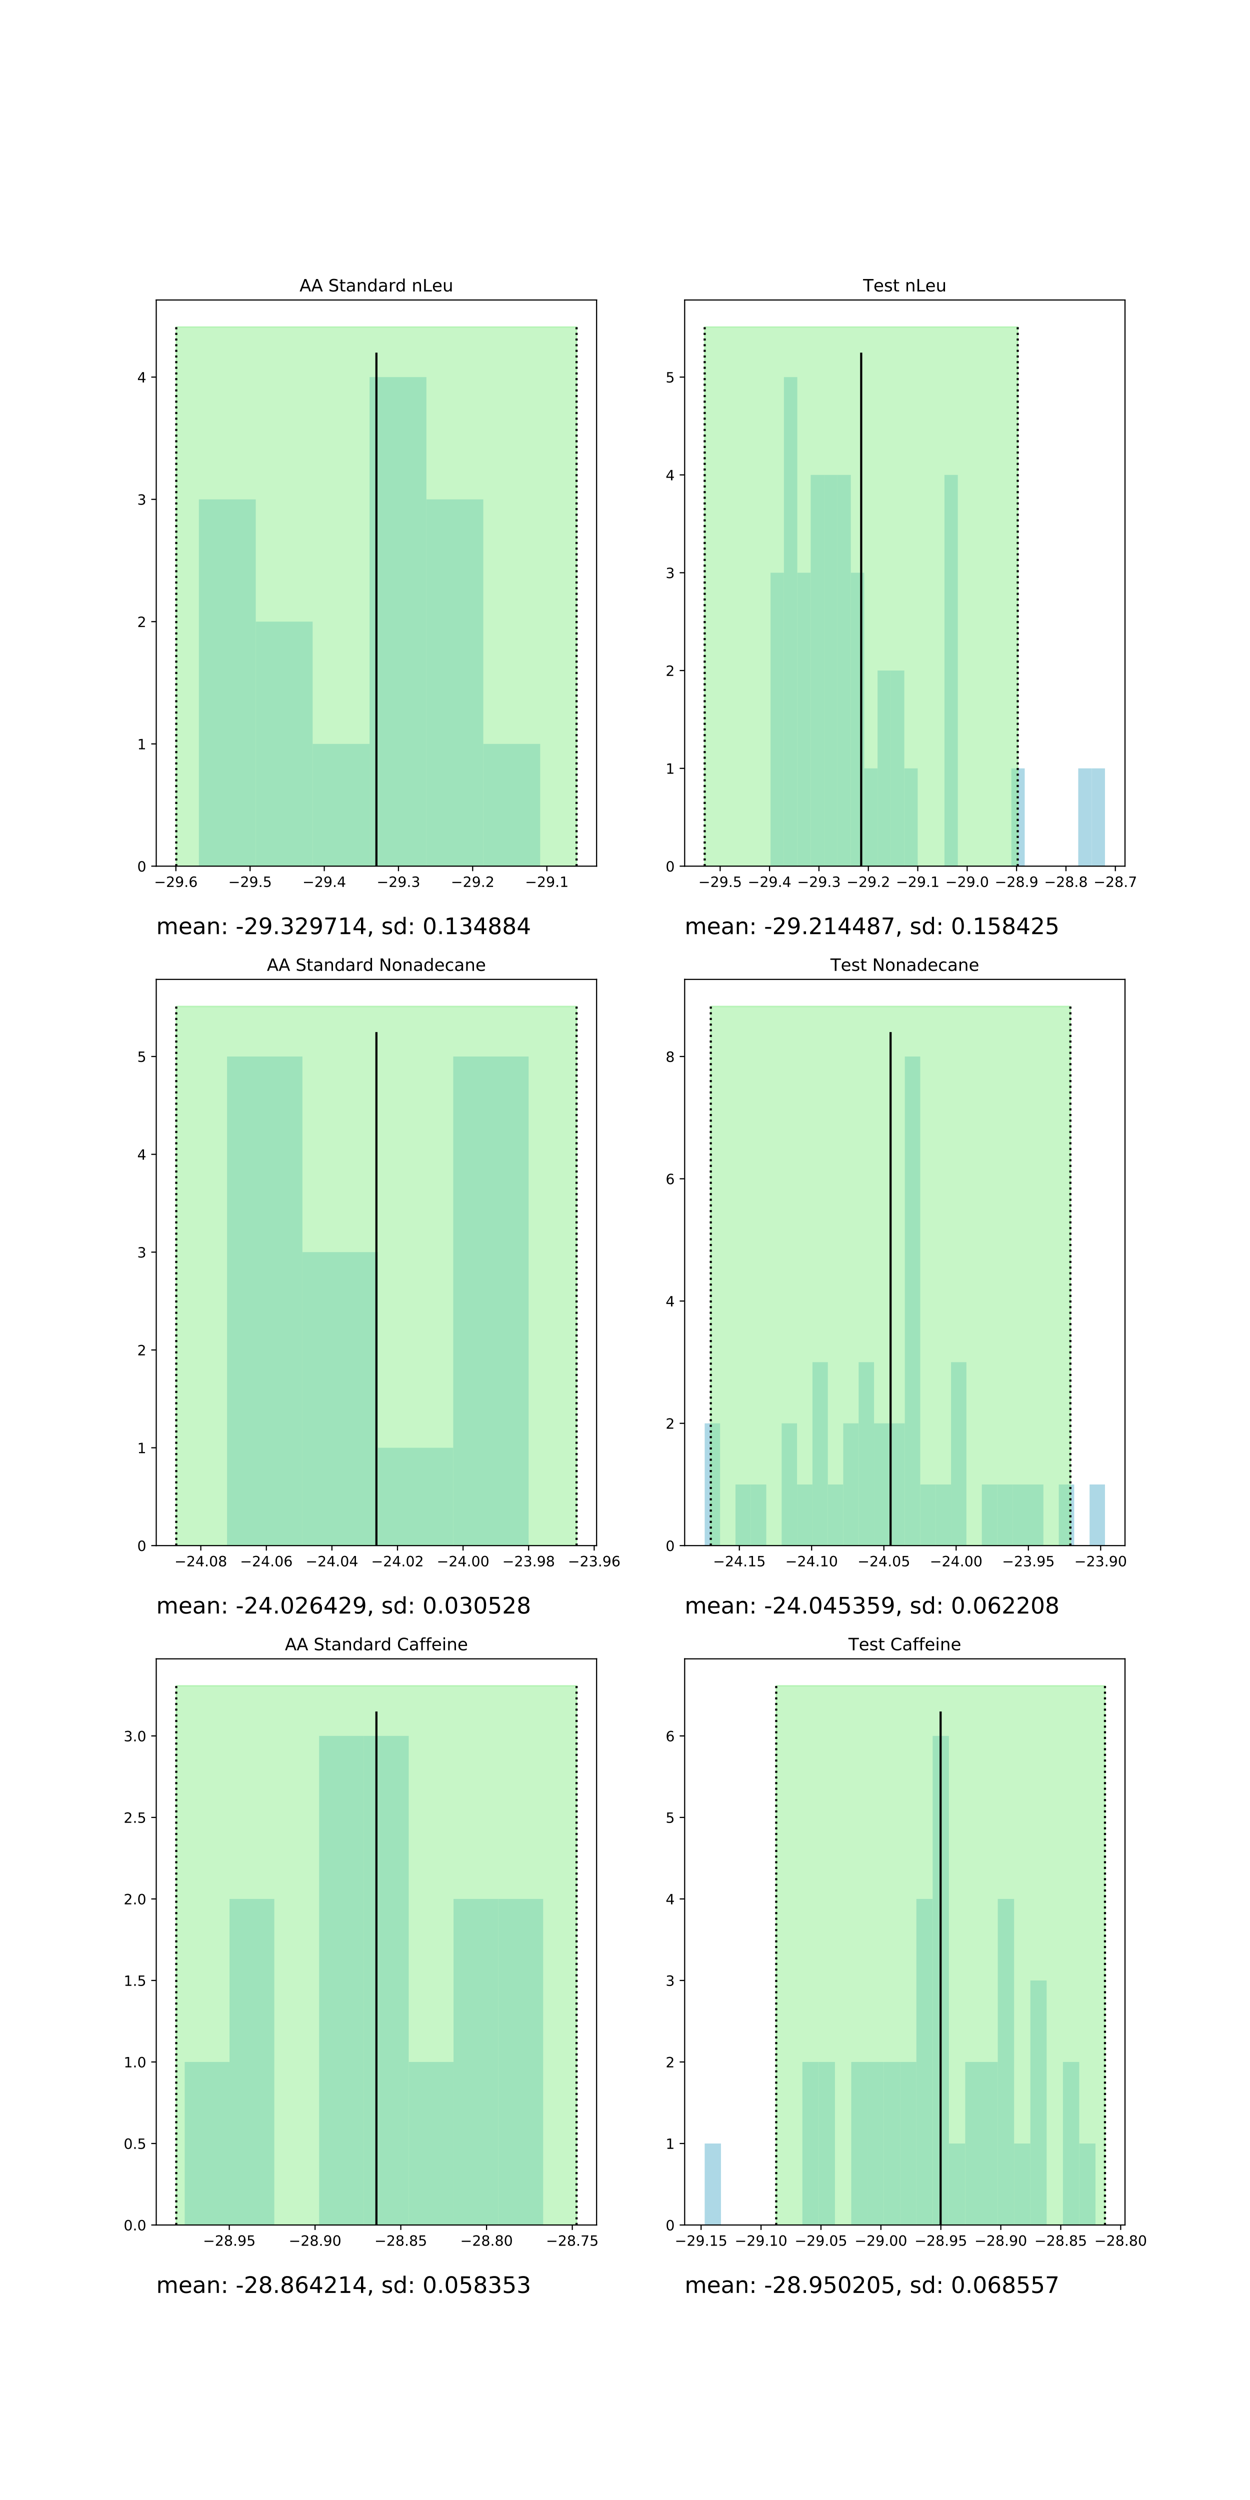 <?xml version="1.0" encoding="utf-8" standalone="no"?>
<!DOCTYPE svg PUBLIC "-//W3C//DTD SVG 1.1//EN"
  "http://www.w3.org/Graphics/SVG/1.1/DTD/svg11.dtd">
<!-- Created with matplotlib (https://matplotlib.org/) -->
<svg height="1758.434pt" version="1.1" viewBox="0 0 879.217 1758.434" width="879.217pt" xmlns="http://www.w3.org/2000/svg" xmlns:xlink="http://www.w3.org/1999/xlink">
 <defs>
  <style type="text/css">
*{stroke-linecap:butt;stroke-linejoin:round;}
  </style>
 </defs>
 <g id="figure_1">
  <g id="patch_1">
   <path d="M 0 1758.434 
L 879.217 1758.434 
L 879.217 0 
L 0 0 
z
" style="fill:#ffffff;"/>
  </g>
  <g id="axes_1">
   <g id="patch_2">
    <path d="M 109.902 609.246 
L 419.626 609.246 
L 419.626 211.012 
L 109.902 211.012 
z
" style="fill:#ffffff;"/>
   </g>
   <g id="patch_3">
    <path clip-path="url(#p34dac7f6fb)" d="M 139.889 609.246 
L 179.899 609.246 
L 179.899 351.239 
L 139.889 351.239 
z
" style="fill:#add8e6;"/>
   </g>
   <g id="patch_4">
    <path clip-path="url(#p34dac7f6fb)" d="M 179.899 609.246 
L 219.908 609.246 
L 219.908 437.241 
L 179.899 437.241 
z
" style="fill:#add8e6;"/>
   </g>
   <g id="patch_5">
    <path clip-path="url(#p34dac7f6fb)" d="M 219.908 609.246 
L 259.918 609.246 
L 259.918 523.244 
L 219.908 523.244 
z
" style="fill:#add8e6;"/>
   </g>
   <g id="patch_6">
    <path clip-path="url(#p34dac7f6fb)" d="M 259.918 609.246 
L 299.928 609.246 
L 299.928 265.237 
L 259.918 265.237 
z
" style="fill:#add8e6;"/>
   </g>
   <g id="patch_7">
    <path clip-path="url(#p34dac7f6fb)" d="M 299.928 609.246 
L 339.938 609.246 
L 339.938 351.239 
L 299.928 351.239 
z
" style="fill:#add8e6;"/>
   </g>
   <g id="patch_8">
    <path clip-path="url(#p34dac7f6fb)" d="M 339.938 609.246 
L 379.948 609.246 
L 379.948 523.244 
L 339.938 523.244 
z
" style="fill:#add8e6;"/>
   </g>
   <g id="patch_9">
    <path clip-path="url(#p34dac7f6fb)" d="M 123.981 609.246 
L 405.548 609.246 
L 405.548 229.976 
L 123.981 229.976 
z
" style="fill:#90ee90;opacity:0.5;stroke:#90ee90;stroke-linejoin:miter;"/>
   </g>
   <g id="matplotlib.axis_1">
    <g id="xtick_1">
     <g id="line2d_1">
      <defs>
       <path d="M 0 0 
L 0 3.5 
" id="ma3af170917" style="stroke:#000000;stroke-width:0.8;"/>
      </defs>
      <g>
       <use style="stroke:#000000;stroke-width:0.8;" x="123.711" xlink:href="#ma3af170917" y="609.246"/>
      </g>
     </g>
     <g id="text_1">
      <!-- −29.6 -->
      <defs>
       <path d="M 10.594 35.5 
L 73.188 35.5 
L 73.188 27.203 
L 10.594 27.203 
z
" id="DejaVuSans-8722"/>
       <path d="M 19.188 8.297 
L 53.609 8.297 
L 53.609 0 
L 7.328 0 
L 7.328 8.297 
Q 12.938 14.109 22.625 23.891 
Q 32.328 33.688 34.812 36.531 
Q 39.547 41.844 41.422 45.531 
Q 43.312 49.219 43.312 52.781 
Q 43.312 58.594 39.234 62.25 
Q 35.156 65.922 28.609 65.922 
Q 23.969 65.922 18.812 64.312 
Q 13.672 62.703 7.812 59.422 
L 7.812 69.391 
Q 13.766 71.781 18.938 73 
Q 24.125 74.219 28.422 74.219 
Q 39.75 74.219 46.484 68.547 
Q 53.219 62.891 53.219 53.422 
Q 53.219 48.922 51.531 44.891 
Q 49.859 40.875 45.406 35.406 
Q 44.188 33.984 37.641 27.219 
Q 31.109 20.453 19.188 8.297 
z
" id="DejaVuSans-50"/>
       <path d="M 10.984 1.516 
L 10.984 10.5 
Q 14.703 8.734 18.5 7.812 
Q 22.312 6.891 25.984 6.891 
Q 35.75 6.891 40.891 13.453 
Q 46.047 20.016 46.781 33.406 
Q 43.953 29.203 39.594 26.953 
Q 35.25 24.703 29.984 24.703 
Q 19.047 24.703 12.672 31.312 
Q 6.297 37.938 6.297 49.422 
Q 6.297 60.641 12.938 67.422 
Q 19.578 74.219 30.609 74.219 
Q 43.266 74.219 49.922 64.516 
Q 56.594 54.828 56.594 36.375 
Q 56.594 19.141 48.406 8.859 
Q 40.234 -1.422 26.422 -1.422 
Q 22.703 -1.422 18.891 -0.688 
Q 15.094 0.047 10.984 1.516 
z
M 30.609 32.422 
Q 37.25 32.422 41.125 36.953 
Q 45.016 41.5 45.016 49.422 
Q 45.016 57.281 41.125 61.844 
Q 37.25 66.406 30.609 66.406 
Q 23.969 66.406 20.094 61.844 
Q 16.219 57.281 16.219 49.422 
Q 16.219 41.5 20.094 36.953 
Q 23.969 32.422 30.609 32.422 
z
" id="DejaVuSans-57"/>
       <path d="M 10.688 12.406 
L 21 12.406 
L 21 0 
L 10.688 0 
z
" id="DejaVuSans-46"/>
       <path d="M 33.016 40.375 
Q 26.375 40.375 22.484 35.828 
Q 18.609 31.297 18.609 23.391 
Q 18.609 15.531 22.484 10.953 
Q 26.375 6.391 33.016 6.391 
Q 39.656 6.391 43.531 10.953 
Q 47.406 15.531 47.406 23.391 
Q 47.406 31.297 43.531 35.828 
Q 39.656 40.375 33.016 40.375 
z
M 52.594 71.297 
L 52.594 62.312 
Q 48.875 64.062 45.094 64.984 
Q 41.312 65.922 37.594 65.922 
Q 27.828 65.922 22.672 59.328 
Q 17.531 52.734 16.797 39.406 
Q 19.672 43.656 24.016 45.922 
Q 28.375 48.188 33.594 48.188 
Q 44.578 48.188 50.953 41.516 
Q 57.328 34.859 57.328 23.391 
Q 57.328 12.156 50.688 5.359 
Q 44.047 -1.422 33.016 -1.422 
Q 20.359 -1.422 13.672 8.266 
Q 6.984 17.969 6.984 36.375 
Q 6.984 53.656 15.188 63.938 
Q 23.391 74.219 37.203 74.219 
Q 40.922 74.219 44.703 73.484 
Q 48.484 72.75 52.594 71.297 
z
" id="DejaVuSans-54"/>
      </defs>
      <g transform="translate(108.388 623.844)scale(0.1 -0.1)">
       <use xlink:href="#DejaVuSans-8722"/>
       <use x="83.789" xlink:href="#DejaVuSans-50"/>
       <use x="147.412" xlink:href="#DejaVuSans-57"/>
       <use x="211.035" xlink:href="#DejaVuSans-46"/>
       <use x="242.822" xlink:href="#DejaVuSans-54"/>
      </g>
     </g>
    </g>
    <g id="xtick_2">
     <g id="line2d_2">
      <g>
       <use style="stroke:#000000;stroke-width:0.8;" x="175.898" xlink:href="#ma3af170917" y="609.246"/>
      </g>
     </g>
     <g id="text_2">
      <!-- −29.5 -->
      <defs>
       <path d="M 10.797 72.906 
L 49.516 72.906 
L 49.516 64.594 
L 19.828 64.594 
L 19.828 46.734 
Q 21.969 47.469 24.109 47.828 
Q 26.266 48.188 28.422 48.188 
Q 40.625 48.188 47.75 41.5 
Q 54.891 34.812 54.891 23.391 
Q 54.891 11.625 47.562 5.094 
Q 40.234 -1.422 26.906 -1.422 
Q 22.312 -1.422 17.547 -0.641 
Q 12.797 0.141 7.719 1.703 
L 7.719 11.625 
Q 12.109 9.234 16.797 8.062 
Q 21.484 6.891 26.703 6.891 
Q 35.156 6.891 40.078 11.328 
Q 45.016 15.766 45.016 23.391 
Q 45.016 31 40.078 35.438 
Q 35.156 39.891 26.703 39.891 
Q 22.75 39.891 18.812 39.016 
Q 14.891 38.141 10.797 36.281 
z
" id="DejaVuSans-53"/>
      </defs>
      <g transform="translate(160.575 623.844)scale(0.1 -0.1)">
       <use xlink:href="#DejaVuSans-8722"/>
       <use x="83.789" xlink:href="#DejaVuSans-50"/>
       <use x="147.412" xlink:href="#DejaVuSans-57"/>
       <use x="211.035" xlink:href="#DejaVuSans-46"/>
       <use x="242.822" xlink:href="#DejaVuSans-53"/>
      </g>
     </g>
    </g>
    <g id="xtick_3">
     <g id="line2d_3">
      <g>
       <use style="stroke:#000000;stroke-width:0.8;" x="228.084" xlink:href="#ma3af170917" y="609.246"/>
      </g>
     </g>
     <g id="text_3">
      <!-- −29.4 -->
      <defs>
       <path d="M 37.797 64.312 
L 12.891 25.391 
L 37.797 25.391 
z
M 35.203 72.906 
L 47.609 72.906 
L 47.609 25.391 
L 58.016 25.391 
L 58.016 17.188 
L 47.609 17.188 
L 47.609 0 
L 37.797 0 
L 37.797 17.188 
L 4.891 17.188 
L 4.891 26.703 
z
" id="DejaVuSans-52"/>
      </defs>
      <g transform="translate(212.762 623.844)scale(0.1 -0.1)">
       <use xlink:href="#DejaVuSans-8722"/>
       <use x="83.789" xlink:href="#DejaVuSans-50"/>
       <use x="147.412" xlink:href="#DejaVuSans-57"/>
       <use x="211.035" xlink:href="#DejaVuSans-46"/>
       <use x="242.822" xlink:href="#DejaVuSans-52"/>
      </g>
     </g>
    </g>
    <g id="xtick_4">
     <g id="line2d_4">
      <g>
       <use style="stroke:#000000;stroke-width:0.8;" x="280.271" xlink:href="#ma3af170917" y="609.246"/>
      </g>
     </g>
     <g id="text_4">
      <!-- −29.3 -->
      <defs>
       <path d="M 40.578 39.312 
Q 47.656 37.797 51.625 33 
Q 55.609 28.219 55.609 21.188 
Q 55.609 10.406 48.188 4.484 
Q 40.766 -1.422 27.094 -1.422 
Q 22.516 -1.422 17.656 -0.516 
Q 12.797 0.391 7.625 2.203 
L 7.625 11.719 
Q 11.719 9.328 16.594 8.109 
Q 21.484 6.891 26.812 6.891 
Q 36.078 6.891 40.938 10.547 
Q 45.797 14.203 45.797 21.188 
Q 45.797 27.641 41.281 31.266 
Q 36.766 34.906 28.719 34.906 
L 20.219 34.906 
L 20.219 43.016 
L 29.109 43.016 
Q 36.375 43.016 40.234 45.922 
Q 44.094 48.828 44.094 54.297 
Q 44.094 59.906 40.109 62.906 
Q 36.141 65.922 28.719 65.922 
Q 24.656 65.922 20.016 65.031 
Q 15.375 64.156 9.812 62.312 
L 9.812 71.094 
Q 15.438 72.656 20.344 73.438 
Q 25.25 74.219 29.594 74.219 
Q 40.828 74.219 47.359 69.109 
Q 53.906 64.016 53.906 55.328 
Q 53.906 49.266 50.438 45.094 
Q 46.969 40.922 40.578 39.312 
z
" id="DejaVuSans-51"/>
      </defs>
      <g transform="translate(264.949 623.844)scale(0.1 -0.1)">
       <use xlink:href="#DejaVuSans-8722"/>
       <use x="83.789" xlink:href="#DejaVuSans-50"/>
       <use x="147.412" xlink:href="#DejaVuSans-57"/>
       <use x="211.035" xlink:href="#DejaVuSans-46"/>
       <use x="242.822" xlink:href="#DejaVuSans-51"/>
      </g>
     </g>
    </g>
    <g id="xtick_5">
     <g id="line2d_5">
      <g>
       <use style="stroke:#000000;stroke-width:0.8;" x="332.458" xlink:href="#ma3af170917" y="609.246"/>
      </g>
     </g>
     <g id="text_5">
      <!-- −29.2 -->
      <g transform="translate(317.135 623.844)scale(0.1 -0.1)">
       <use xlink:href="#DejaVuSans-8722"/>
       <use x="83.789" xlink:href="#DejaVuSans-50"/>
       <use x="147.412" xlink:href="#DejaVuSans-57"/>
       <use x="211.035" xlink:href="#DejaVuSans-46"/>
       <use x="242.822" xlink:href="#DejaVuSans-50"/>
      </g>
     </g>
    </g>
    <g id="xtick_6">
     <g id="line2d_6">
      <g>
       <use style="stroke:#000000;stroke-width:0.8;" x="384.645" xlink:href="#ma3af170917" y="609.246"/>
      </g>
     </g>
     <g id="text_6">
      <!-- −29.1 -->
      <defs>
       <path d="M 12.406 8.297 
L 28.516 8.297 
L 28.516 63.922 
L 10.984 60.406 
L 10.984 69.391 
L 28.422 72.906 
L 38.281 72.906 
L 38.281 8.297 
L 54.391 8.297 
L 54.391 0 
L 12.406 0 
z
" id="DejaVuSans-49"/>
      </defs>
      <g transform="translate(369.322 623.844)scale(0.1 -0.1)">
       <use xlink:href="#DejaVuSans-8722"/>
       <use x="83.789" xlink:href="#DejaVuSans-50"/>
       <use x="147.412" xlink:href="#DejaVuSans-57"/>
       <use x="211.035" xlink:href="#DejaVuSans-46"/>
       <use x="242.822" xlink:href="#DejaVuSans-49"/>
      </g>
     </g>
    </g>
   </g>
   <g id="matplotlib.axis_2">
    <g id="ytick_1">
     <g id="line2d_7">
      <defs>
       <path d="M 0 0 
L -3.5 0 
" id="m79dc9c4db4" style="stroke:#000000;stroke-width:0.8;"/>
      </defs>
      <g>
       <use style="stroke:#000000;stroke-width:0.8;" x="109.902" xlink:href="#m79dc9c4db4" y="609.246"/>
      </g>
     </g>
     <g id="text_7">
      <!-- 0 -->
      <defs>
       <path d="M 31.781 66.406 
Q 24.172 66.406 20.328 58.906 
Q 16.5 51.422 16.5 36.375 
Q 16.5 21.391 20.328 13.891 
Q 24.172 6.391 31.781 6.391 
Q 39.453 6.391 43.281 13.891 
Q 47.125 21.391 47.125 36.375 
Q 47.125 51.422 43.281 58.906 
Q 39.453 66.406 31.781 66.406 
z
M 31.781 74.219 
Q 44.047 74.219 50.516 64.516 
Q 56.984 54.828 56.984 36.375 
Q 56.984 17.969 50.516 8.266 
Q 44.047 -1.422 31.781 -1.422 
Q 19.531 -1.422 13.062 8.266 
Q 6.594 17.969 6.594 36.375 
Q 6.594 54.828 13.062 64.516 
Q 19.531 74.219 31.781 74.219 
z
" id="DejaVuSans-48"/>
      </defs>
      <g transform="translate(96.54 613.045)scale(0.1 -0.1)">
       <use xlink:href="#DejaVuSans-48"/>
      </g>
     </g>
    </g>
    <g id="ytick_2">
     <g id="line2d_8">
      <g>
       <use style="stroke:#000000;stroke-width:0.8;" x="109.902" xlink:href="#m79dc9c4db4" y="523.244"/>
      </g>
     </g>
     <g id="text_8">
      <!-- 1 -->
      <g transform="translate(96.54 527.043)scale(0.1 -0.1)">
       <use xlink:href="#DejaVuSans-49"/>
      </g>
     </g>
    </g>
    <g id="ytick_3">
     <g id="line2d_9">
      <g>
       <use style="stroke:#000000;stroke-width:0.8;" x="109.902" xlink:href="#m79dc9c4db4" y="437.241"/>
      </g>
     </g>
     <g id="text_9">
      <!-- 2 -->
      <g transform="translate(96.54 441.04)scale(0.1 -0.1)">
       <use xlink:href="#DejaVuSans-50"/>
      </g>
     </g>
    </g>
    <g id="ytick_4">
     <g id="line2d_10">
      <g>
       <use style="stroke:#000000;stroke-width:0.8;" x="109.902" xlink:href="#m79dc9c4db4" y="351.239"/>
      </g>
     </g>
     <g id="text_10">
      <!-- 3 -->
      <g transform="translate(96.54 355.038)scale(0.1 -0.1)">
       <use xlink:href="#DejaVuSans-51"/>
      </g>
     </g>
    </g>
    <g id="ytick_5">
     <g id="line2d_11">
      <g>
       <use style="stroke:#000000;stroke-width:0.8;" x="109.902" xlink:href="#m79dc9c4db4" y="265.237"/>
      </g>
     </g>
     <g id="text_11">
      <!-- 4 -->
      <g transform="translate(96.54 269.036)scale(0.1 -0.1)">
       <use xlink:href="#DejaVuSans-52"/>
      </g>
     </g>
    </g>
   </g>
   <g id="LineCollection_1">
    <path clip-path="url(#p34dac7f6fb)" d="M 264.764 609.246 
L 264.764 248.036 
" style="fill:none;stroke:#000000;stroke-width:1.5;"/>
   </g>
   <g id="LineCollection_2">
    <path clip-path="url(#p34dac7f6fb)" d="M 405.548 609.246 
L 405.548 229.976 
" style="fill:none;stroke:#000000;stroke-dasharray:1.5,2.475;stroke-dashoffset:0;stroke-width:1.5;"/>
    <path clip-path="url(#p34dac7f6fb)" d="M 123.981 609.246 
L 123.981 229.976 
" style="fill:none;stroke:#000000;stroke-dasharray:1.5,2.475;stroke-dashoffset:0;stroke-width:1.5;"/>
   </g>
   <g id="patch_10">
    <path d="M 109.902 609.246 
L 109.902 211.012 
" style="fill:none;stroke:#000000;stroke-linecap:square;stroke-linejoin:miter;stroke-width:0.8;"/>
   </g>
   <g id="patch_11">
    <path d="M 419.626 609.246 
L 419.626 211.012 
" style="fill:none;stroke:#000000;stroke-linecap:square;stroke-linejoin:miter;stroke-width:0.8;"/>
   </g>
   <g id="patch_12">
    <path d="M 109.902 609.246 
L 419.626 609.246 
" style="fill:none;stroke:#000000;stroke-linecap:square;stroke-linejoin:miter;stroke-width:0.8;"/>
   </g>
   <g id="patch_13">
    <path d="M 109.902 211.012 
L 419.626 211.012 
" style="fill:none;stroke:#000000;stroke-linecap:square;stroke-linejoin:miter;stroke-width:0.8;"/>
   </g>
   <g id="text_12">
    <!-- mean: -29.329714, sd: 0.134884 -->
    <defs>
     <path d="M 52 44.188 
Q 55.375 50.25 60.062 53.125 
Q 64.75 56 71.094 56 
Q 79.641 56 84.281 50.016 
Q 88.922 44.047 88.922 33.016 
L 88.922 0 
L 79.891 0 
L 79.891 32.719 
Q 79.891 40.578 77.094 44.375 
Q 74.312 48.188 68.609 48.188 
Q 61.625 48.188 57.562 43.547 
Q 53.516 38.922 53.516 30.906 
L 53.516 0 
L 44.484 0 
L 44.484 32.719 
Q 44.484 40.625 41.703 44.406 
Q 38.922 48.188 33.109 48.188 
Q 26.219 48.188 22.156 43.531 
Q 18.109 38.875 18.109 30.906 
L 18.109 0 
L 9.078 0 
L 9.078 54.688 
L 18.109 54.688 
L 18.109 46.188 
Q 21.188 51.219 25.484 53.609 
Q 29.781 56 35.688 56 
Q 41.656 56 45.828 52.969 
Q 50 49.953 52 44.188 
z
" id="DejaVuSans-109"/>
     <path d="M 56.203 29.594 
L 56.203 25.203 
L 14.891 25.203 
Q 15.484 15.922 20.484 11.062 
Q 25.484 6.203 34.422 6.203 
Q 39.594 6.203 44.453 7.469 
Q 49.312 8.734 54.109 11.281 
L 54.109 2.781 
Q 49.266 0.734 44.188 -0.344 
Q 39.109 -1.422 33.891 -1.422 
Q 20.797 -1.422 13.156 6.188 
Q 5.516 13.812 5.516 26.812 
Q 5.516 40.234 12.766 48.109 
Q 20.016 56 32.328 56 
Q 43.359 56 49.781 48.891 
Q 56.203 41.797 56.203 29.594 
z
M 47.219 32.234 
Q 47.125 39.594 43.094 43.984 
Q 39.062 48.391 32.422 48.391 
Q 24.906 48.391 20.391 44.141 
Q 15.875 39.891 15.188 32.172 
z
" id="DejaVuSans-101"/>
     <path d="M 34.281 27.484 
Q 23.391 27.484 19.188 25 
Q 14.984 22.516 14.984 16.5 
Q 14.984 11.719 18.141 8.906 
Q 21.297 6.109 26.703 6.109 
Q 34.188 6.109 38.703 11.406 
Q 43.219 16.703 43.219 25.484 
L 43.219 27.484 
z
M 52.203 31.203 
L 52.203 0 
L 43.219 0 
L 43.219 8.297 
Q 40.141 3.328 35.547 0.953 
Q 30.953 -1.422 24.312 -1.422 
Q 15.922 -1.422 10.953 3.297 
Q 6 8.016 6 15.922 
Q 6 25.141 12.172 29.828 
Q 18.359 34.516 30.609 34.516 
L 43.219 34.516 
L 43.219 35.406 
Q 43.219 41.609 39.141 45 
Q 35.062 48.391 27.688 48.391 
Q 23 48.391 18.547 47.266 
Q 14.109 46.141 10.016 43.891 
L 10.016 52.203 
Q 14.938 54.109 19.578 55.047 
Q 24.219 56 28.609 56 
Q 40.484 56 46.344 49.844 
Q 52.203 43.703 52.203 31.203 
z
" id="DejaVuSans-97"/>
     <path d="M 54.891 33.016 
L 54.891 0 
L 45.906 0 
L 45.906 32.719 
Q 45.906 40.484 42.875 44.328 
Q 39.844 48.188 33.797 48.188 
Q 26.516 48.188 22.312 43.547 
Q 18.109 38.922 18.109 30.906 
L 18.109 0 
L 9.078 0 
L 9.078 54.688 
L 18.109 54.688 
L 18.109 46.188 
Q 21.344 51.125 25.703 53.562 
Q 30.078 56 35.797 56 
Q 45.219 56 50.047 50.172 
Q 54.891 44.344 54.891 33.016 
z
" id="DejaVuSans-110"/>
     <path d="M 11.719 12.406 
L 22.016 12.406 
L 22.016 0 
L 11.719 0 
z
M 11.719 51.703 
L 22.016 51.703 
L 22.016 39.312 
L 11.719 39.312 
z
" id="DejaVuSans-58"/>
     <path id="DejaVuSans-32"/>
     <path d="M 4.891 31.391 
L 31.203 31.391 
L 31.203 23.391 
L 4.891 23.391 
z
" id="DejaVuSans-45"/>
     <path d="M 8.203 72.906 
L 55.078 72.906 
L 55.078 68.703 
L 28.609 0 
L 18.312 0 
L 43.219 64.594 
L 8.203 64.594 
z
" id="DejaVuSans-55"/>
     <path d="M 11.719 12.406 
L 22.016 12.406 
L 22.016 4 
L 14.016 -11.625 
L 7.719 -11.625 
L 11.719 4 
z
" id="DejaVuSans-44"/>
     <path d="M 44.281 53.078 
L 44.281 44.578 
Q 40.484 46.531 36.375 47.5 
Q 32.281 48.484 27.875 48.484 
Q 21.188 48.484 17.844 46.438 
Q 14.5 44.391 14.5 40.281 
Q 14.5 37.156 16.891 35.375 
Q 19.281 33.594 26.516 31.984 
L 29.594 31.297 
Q 39.156 29.25 43.188 25.516 
Q 47.219 21.781 47.219 15.094 
Q 47.219 7.469 41.188 3.016 
Q 35.156 -1.422 24.609 -1.422 
Q 20.219 -1.422 15.453 -0.562 
Q 10.688 0.297 5.422 2 
L 5.422 11.281 
Q 10.406 8.688 15.234 7.391 
Q 20.062 6.109 24.812 6.109 
Q 31.156 6.109 34.562 8.281 
Q 37.984 10.453 37.984 14.406 
Q 37.984 18.062 35.516 20.016 
Q 33.062 21.969 24.703 23.781 
L 21.578 24.516 
Q 13.234 26.266 9.516 29.906 
Q 5.812 33.547 5.812 39.891 
Q 5.812 47.609 11.281 51.797 
Q 16.75 56 26.812 56 
Q 31.781 56 36.172 55.266 
Q 40.578 54.547 44.281 53.078 
z
" id="DejaVuSans-115"/>
     <path d="M 45.406 46.391 
L 45.406 75.984 
L 54.391 75.984 
L 54.391 0 
L 45.406 0 
L 45.406 8.203 
Q 42.578 3.328 38.25 0.953 
Q 33.938 -1.422 27.875 -1.422 
Q 17.969 -1.422 11.734 6.484 
Q 5.516 14.406 5.516 27.297 
Q 5.516 40.188 11.734 48.094 
Q 17.969 56 27.875 56 
Q 33.938 56 38.25 53.625 
Q 42.578 51.266 45.406 46.391 
z
M 14.797 27.297 
Q 14.797 17.391 18.875 11.75 
Q 22.953 6.109 30.078 6.109 
Q 37.203 6.109 41.297 11.75 
Q 45.406 17.391 45.406 27.297 
Q 45.406 37.203 41.297 42.844 
Q 37.203 48.484 30.078 48.484 
Q 22.953 48.484 18.875 42.844 
Q 14.797 37.203 14.797 27.297 
z
" id="DejaVuSans-100"/>
     <path d="M 31.781 34.625 
Q 24.75 34.625 20.719 30.859 
Q 16.703 27.094 16.703 20.516 
Q 16.703 13.922 20.719 10.156 
Q 24.75 6.391 31.781 6.391 
Q 38.812 6.391 42.859 10.172 
Q 46.922 13.969 46.922 20.516 
Q 46.922 27.094 42.891 30.859 
Q 38.875 34.625 31.781 34.625 
z
M 21.922 38.812 
Q 15.578 40.375 12.031 44.719 
Q 8.5 49.078 8.5 55.328 
Q 8.5 64.062 14.719 69.141 
Q 20.953 74.219 31.781 74.219 
Q 42.672 74.219 48.875 69.141 
Q 55.078 64.062 55.078 55.328 
Q 55.078 49.078 51.531 44.719 
Q 48 40.375 41.703 38.812 
Q 48.828 37.156 52.797 32.312 
Q 56.781 27.484 56.781 20.516 
Q 56.781 9.906 50.312 4.234 
Q 43.844 -1.422 31.781 -1.422 
Q 19.734 -1.422 13.25 4.234 
Q 6.781 9.906 6.781 20.516 
Q 6.781 27.484 10.781 32.312 
Q 14.797 37.156 21.922 38.812 
z
M 18.312 54.391 
Q 18.312 48.734 21.844 45.562 
Q 25.391 42.391 31.781 42.391 
Q 38.141 42.391 41.719 45.562 
Q 45.312 48.734 45.312 54.391 
Q 45.312 60.062 41.719 63.234 
Q 38.141 66.406 31.781 66.406 
Q 25.391 66.406 21.844 63.234 
Q 18.312 60.062 18.312 54.391 
z
" id="DejaVuSans-56"/>
    </defs>
    <g transform="translate(109.902 657.034)scale(0.16 -0.16)">
     <use xlink:href="#DejaVuSans-109"/>
     <use x="97.412" xlink:href="#DejaVuSans-101"/>
     <use x="158.936" xlink:href="#DejaVuSans-97"/>
     <use x="220.215" xlink:href="#DejaVuSans-110"/>
     <use x="283.594" xlink:href="#DejaVuSans-58"/>
     <use x="317.285" xlink:href="#DejaVuSans-32"/>
     <use x="349.072" xlink:href="#DejaVuSans-45"/>
     <use x="385.156" xlink:href="#DejaVuSans-50"/>
     <use x="448.779" xlink:href="#DejaVuSans-57"/>
     <use x="512.402" xlink:href="#DejaVuSans-46"/>
     <use x="544.189" xlink:href="#DejaVuSans-51"/>
     <use x="607.812" xlink:href="#DejaVuSans-50"/>
     <use x="671.436" xlink:href="#DejaVuSans-57"/>
     <use x="735.059" xlink:href="#DejaVuSans-55"/>
     <use x="798.682" xlink:href="#DejaVuSans-49"/>
     <use x="862.305" xlink:href="#DejaVuSans-52"/>
     <use x="925.928" xlink:href="#DejaVuSans-44"/>
     <use x="957.715" xlink:href="#DejaVuSans-32"/>
     <use x="989.502" xlink:href="#DejaVuSans-115"/>
     <use x="1041.602" xlink:href="#DejaVuSans-100"/>
     <use x="1105.078" xlink:href="#DejaVuSans-58"/>
     <use x="1138.77" xlink:href="#DejaVuSans-32"/>
     <use x="1170.557" xlink:href="#DejaVuSans-48"/>
     <use x="1234.18" xlink:href="#DejaVuSans-46"/>
     <use x="1265.967" xlink:href="#DejaVuSans-49"/>
     <use x="1329.59" xlink:href="#DejaVuSans-51"/>
     <use x="1393.213" xlink:href="#DejaVuSans-52"/>
     <use x="1456.836" xlink:href="#DejaVuSans-56"/>
     <use x="1520.459" xlink:href="#DejaVuSans-56"/>
     <use x="1584.082" xlink:href="#DejaVuSans-52"/>
    </g>
   </g>
   <g id="text_13">
    <!-- AA Standard nLeu -->
    <defs>
     <path d="M 34.188 63.188 
L 20.797 26.906 
L 47.609 26.906 
z
M 28.609 72.906 
L 39.797 72.906 
L 67.578 0 
L 57.328 0 
L 50.688 18.703 
L 17.828 18.703 
L 11.188 0 
L 0.781 0 
z
" id="DejaVuSans-65"/>
     <path d="M 53.516 70.516 
L 53.516 60.891 
Q 47.906 63.578 42.922 64.891 
Q 37.938 66.219 33.297 66.219 
Q 25.25 66.219 20.875 63.094 
Q 16.5 59.969 16.5 54.203 
Q 16.5 49.359 19.406 46.891 
Q 22.312 44.438 30.422 42.922 
L 36.375 41.703 
Q 47.406 39.594 52.656 34.297 
Q 57.906 29 57.906 20.125 
Q 57.906 9.516 50.797 4.047 
Q 43.703 -1.422 29.984 -1.422 
Q 24.812 -1.422 18.969 -0.25 
Q 13.141 0.922 6.891 3.219 
L 6.891 13.375 
Q 12.891 10.016 18.656 8.297 
Q 24.422 6.594 29.984 6.594 
Q 38.422 6.594 43.016 9.906 
Q 47.609 13.234 47.609 19.391 
Q 47.609 24.75 44.312 27.781 
Q 41.016 30.812 33.5 32.328 
L 27.484 33.5 
Q 16.453 35.688 11.516 40.375 
Q 6.594 45.062 6.594 53.422 
Q 6.594 63.094 13.406 68.656 
Q 20.219 74.219 32.172 74.219 
Q 37.312 74.219 42.625 73.281 
Q 47.953 72.359 53.516 70.516 
z
" id="DejaVuSans-83"/>
     <path d="M 18.312 70.219 
L 18.312 54.688 
L 36.812 54.688 
L 36.812 47.703 
L 18.312 47.703 
L 18.312 18.016 
Q 18.312 11.328 20.141 9.422 
Q 21.969 7.516 27.594 7.516 
L 36.812 7.516 
L 36.812 0 
L 27.594 0 
Q 17.188 0 13.234 3.875 
Q 9.281 7.766 9.281 18.016 
L 9.281 47.703 
L 2.688 47.703 
L 2.688 54.688 
L 9.281 54.688 
L 9.281 70.219 
z
" id="DejaVuSans-116"/>
     <path d="M 41.109 46.297 
Q 39.594 47.172 37.812 47.578 
Q 36.031 48 33.891 48 
Q 26.266 48 22.188 43.047 
Q 18.109 38.094 18.109 28.812 
L 18.109 0 
L 9.078 0 
L 9.078 54.688 
L 18.109 54.688 
L 18.109 46.188 
Q 20.953 51.172 25.484 53.578 
Q 30.031 56 36.531 56 
Q 37.453 56 38.578 55.875 
Q 39.703 55.766 41.062 55.516 
z
" id="DejaVuSans-114"/>
     <path d="M 9.812 72.906 
L 19.672 72.906 
L 19.672 8.297 
L 55.172 8.297 
L 55.172 0 
L 9.812 0 
z
" id="DejaVuSans-76"/>
     <path d="M 8.5 21.578 
L 8.5 54.688 
L 17.484 54.688 
L 17.484 21.922 
Q 17.484 14.156 20.5 10.266 
Q 23.531 6.391 29.594 6.391 
Q 36.859 6.391 41.078 11.031 
Q 45.312 15.672 45.312 23.688 
L 45.312 54.688 
L 54.297 54.688 
L 54.297 0 
L 45.312 0 
L 45.312 8.406 
Q 42.047 3.422 37.719 1 
Q 33.406 -1.422 27.688 -1.422 
Q 18.266 -1.422 13.375 4.438 
Q 8.5 10.297 8.5 21.578 
z
M 31.109 56 
z
" id="DejaVuSans-117"/>
    </defs>
    <g transform="translate(210.7 205.012)scale(0.12 -0.12)">
     <use xlink:href="#DejaVuSans-65"/>
     <use x="68.439" xlink:href="#DejaVuSans-65"/>
     <use x="136.848" xlink:href="#DejaVuSans-32"/>
     <use x="168.635" xlink:href="#DejaVuSans-83"/>
     <use x="232.111" xlink:href="#DejaVuSans-116"/>
     <use x="271.32" xlink:href="#DejaVuSans-97"/>
     <use x="332.6" xlink:href="#DejaVuSans-110"/>
     <use x="395.979" xlink:href="#DejaVuSans-100"/>
     <use x="459.455" xlink:href="#DejaVuSans-97"/>
     <use x="520.734" xlink:href="#DejaVuSans-114"/>
     <use x="561.832" xlink:href="#DejaVuSans-100"/>
     <use x="625.309" xlink:href="#DejaVuSans-32"/>
     <use x="657.096" xlink:href="#DejaVuSans-110"/>
     <use x="720.475" xlink:href="#DejaVuSans-76"/>
     <use x="776.172" xlink:href="#DejaVuSans-101"/>
     <use x="837.695" xlink:href="#DejaVuSans-117"/>
    </g>
   </g>
  </g>
  <g id="axes_2">
   <g id="patch_14">
    <path d="M 481.571 609.246 
L 791.295 609.246 
L 791.295 211.012 
L 481.571 211.012 
z
" style="fill:#ffffff;"/>
   </g>
   <g id="patch_15">
    <path clip-path="url(#pc3da74ad4a)" d="M 541.98 609.246 
L 551.39 609.246 
L 551.39 402.84 
L 541.98 402.84 
z
" style="fill:#add8e6;"/>
   </g>
   <g id="patch_16">
    <path clip-path="url(#pc3da74ad4a)" d="M 551.39 609.246 
L 560.799 609.246 
L 560.799 265.237 
L 551.39 265.237 
z
" style="fill:#add8e6;"/>
   </g>
   <g id="patch_17">
    <path clip-path="url(#pc3da74ad4a)" d="M 560.799 609.246 
L 570.209 609.246 
L 570.209 402.84 
L 560.799 402.84 
z
" style="fill:#add8e6;"/>
   </g>
   <g id="patch_18">
    <path clip-path="url(#pc3da74ad4a)" d="M 570.209 609.246 
L 579.618 609.246 
L 579.618 334.038 
L 570.209 334.038 
z
" style="fill:#add8e6;"/>
   </g>
   <g id="patch_19">
    <path clip-path="url(#pc3da74ad4a)" d="M 579.618 609.246 
L 589.028 609.246 
L 589.028 334.038 
L 579.618 334.038 
z
" style="fill:#add8e6;"/>
   </g>
   <g id="patch_20">
    <path clip-path="url(#pc3da74ad4a)" d="M 589.028 609.246 
L 598.437 609.246 
L 598.437 334.038 
L 589.028 334.038 
z
" style="fill:#add8e6;"/>
   </g>
   <g id="patch_21">
    <path clip-path="url(#pc3da74ad4a)" d="M 598.437 609.246 
L 607.847 609.246 
L 607.847 402.84 
L 598.437 402.84 
z
" style="fill:#add8e6;"/>
   </g>
   <g id="patch_22">
    <path clip-path="url(#pc3da74ad4a)" d="M 607.847 609.246 
L 617.256 609.246 
L 617.256 540.444 
L 607.847 540.444 
z
" style="fill:#add8e6;"/>
   </g>
   <g id="patch_23">
    <path clip-path="url(#pc3da74ad4a)" d="M 617.256 609.246 
L 626.666 609.246 
L 626.666 471.642 
L 617.256 471.642 
z
" style="fill:#add8e6;"/>
   </g>
   <g id="patch_24">
    <path clip-path="url(#pc3da74ad4a)" d="M 626.666 609.246 
L 636.075 609.246 
L 636.075 471.642 
L 626.666 471.642 
z
" style="fill:#add8e6;"/>
   </g>
   <g id="patch_25">
    <path clip-path="url(#pc3da74ad4a)" d="M 636.075 609.246 
L 645.484 609.246 
L 645.484 540.444 
L 636.075 540.444 
z
" style="fill:#add8e6;"/>
   </g>
   <g id="patch_26">
    <path clip-path="url(#pc3da74ad4a)" d="M 645.484 609.246 
L 654.894 609.246 
L 654.894 609.246 
L 645.484 609.246 
z
" style="fill:#add8e6;"/>
   </g>
   <g id="patch_27">
    <path clip-path="url(#pc3da74ad4a)" d="M 654.894 609.246 
L 664.303 609.246 
L 664.303 609.246 
L 654.894 609.246 
z
" style="fill:#add8e6;"/>
   </g>
   <g id="patch_28">
    <path clip-path="url(#pc3da74ad4a)" d="M 664.303 609.246 
L 673.713 609.246 
L 673.713 334.038 
L 664.303 334.038 
z
" style="fill:#add8e6;"/>
   </g>
   <g id="patch_29">
    <path clip-path="url(#pc3da74ad4a)" d="M 673.713 609.246 
L 683.122 609.246 
L 683.122 609.246 
L 673.713 609.246 
z
" style="fill:#add8e6;"/>
   </g>
   <g id="patch_30">
    <path clip-path="url(#pc3da74ad4a)" d="M 683.122 609.246 
L 692.532 609.246 
L 692.532 609.246 
L 683.122 609.246 
z
" style="fill:#add8e6;"/>
   </g>
   <g id="patch_31">
    <path clip-path="url(#pc3da74ad4a)" d="M 692.532 609.246 
L 701.941 609.246 
L 701.941 609.246 
L 692.532 609.246 
z
" style="fill:#add8e6;"/>
   </g>
   <g id="patch_32">
    <path clip-path="url(#pc3da74ad4a)" d="M 701.941 609.246 
L 711.351 609.246 
L 711.351 609.246 
L 701.941 609.246 
z
" style="fill:#add8e6;"/>
   </g>
   <g id="patch_33">
    <path clip-path="url(#pc3da74ad4a)" d="M 711.351 609.246 
L 720.76 609.246 
L 720.76 540.444 
L 711.351 540.444 
z
" style="fill:#add8e6;"/>
   </g>
   <g id="patch_34">
    <path clip-path="url(#pc3da74ad4a)" d="M 720.76 609.246 
L 730.17 609.246 
L 730.17 609.246 
L 720.76 609.246 
z
" style="fill:#add8e6;"/>
   </g>
   <g id="patch_35">
    <path clip-path="url(#pc3da74ad4a)" d="M 730.17 609.246 
L 739.579 609.246 
L 739.579 609.246 
L 730.17 609.246 
z
" style="fill:#add8e6;"/>
   </g>
   <g id="patch_36">
    <path clip-path="url(#pc3da74ad4a)" d="M 739.579 609.246 
L 748.989 609.246 
L 748.989 609.246 
L 739.579 609.246 
z
" style="fill:#add8e6;"/>
   </g>
   <g id="patch_37">
    <path clip-path="url(#pc3da74ad4a)" d="M 748.989 609.246 
L 758.398 609.246 
L 758.398 609.246 
L 748.989 609.246 
z
" style="fill:#add8e6;"/>
   </g>
   <g id="patch_38">
    <path clip-path="url(#pc3da74ad4a)" d="M 758.398 609.246 
L 767.808 609.246 
L 767.808 540.444 
L 758.398 540.444 
z
" style="fill:#add8e6;"/>
   </g>
   <g id="patch_39">
    <path clip-path="url(#pc3da74ad4a)" d="M 767.808 609.246 
L 777.217 609.246 
L 777.217 540.444 
L 767.808 540.444 
z
" style="fill:#add8e6;"/>
   </g>
   <g id="patch_40">
    <path clip-path="url(#pc3da74ad4a)" d="M 495.65 609.246 
L 715.841 609.246 
L 715.841 229.976 
L 495.65 229.976 
z
" style="fill:#90ee90;opacity:0.5;stroke:#90ee90;stroke-linejoin:miter;"/>
   </g>
   <g id="matplotlib.axis_3">
    <g id="xtick_7">
     <g id="line2d_12">
      <g>
       <use style="stroke:#000000;stroke-width:0.8;" x="506.538" xlink:href="#ma3af170917" y="609.246"/>
      </g>
     </g>
     <g id="text_14">
      <!-- −29.5 -->
      <g transform="translate(491.216 623.844)scale(0.1 -0.1)">
       <use xlink:href="#DejaVuSans-8722"/>
       <use x="83.789" xlink:href="#DejaVuSans-50"/>
       <use x="147.412" xlink:href="#DejaVuSans-57"/>
       <use x="211.035" xlink:href="#DejaVuSans-46"/>
       <use x="242.822" xlink:href="#DejaVuSans-53"/>
      </g>
     </g>
    </g>
    <g id="xtick_8">
     <g id="line2d_13">
      <g>
       <use style="stroke:#000000;stroke-width:0.8;" x="541.285" xlink:href="#ma3af170917" y="609.246"/>
      </g>
     </g>
     <g id="text_15">
      <!-- −29.4 -->
      <g transform="translate(525.963 623.844)scale(0.1 -0.1)">
       <use xlink:href="#DejaVuSans-8722"/>
       <use x="83.789" xlink:href="#DejaVuSans-50"/>
       <use x="147.412" xlink:href="#DejaVuSans-57"/>
       <use x="211.035" xlink:href="#DejaVuSans-46"/>
       <use x="242.822" xlink:href="#DejaVuSans-52"/>
      </g>
     </g>
    </g>
    <g id="xtick_9">
     <g id="line2d_14">
      <g>
       <use style="stroke:#000000;stroke-width:0.8;" x="576.032" xlink:href="#ma3af170917" y="609.246"/>
      </g>
     </g>
     <g id="text_16">
      <!-- −29.3 -->
      <g transform="translate(560.71 623.844)scale(0.1 -0.1)">
       <use xlink:href="#DejaVuSans-8722"/>
       <use x="83.789" xlink:href="#DejaVuSans-50"/>
       <use x="147.412" xlink:href="#DejaVuSans-57"/>
       <use x="211.035" xlink:href="#DejaVuSans-46"/>
       <use x="242.822" xlink:href="#DejaVuSans-51"/>
      </g>
     </g>
    </g>
    <g id="xtick_10">
     <g id="line2d_15">
      <g>
       <use style="stroke:#000000;stroke-width:0.8;" x="610.779" xlink:href="#ma3af170917" y="609.246"/>
      </g>
     </g>
     <g id="text_17">
      <!-- −29.2 -->
      <g transform="translate(595.457 623.844)scale(0.1 -0.1)">
       <use xlink:href="#DejaVuSans-8722"/>
       <use x="83.789" xlink:href="#DejaVuSans-50"/>
       <use x="147.412" xlink:href="#DejaVuSans-57"/>
       <use x="211.035" xlink:href="#DejaVuSans-46"/>
       <use x="242.822" xlink:href="#DejaVuSans-50"/>
      </g>
     </g>
    </g>
    <g id="xtick_11">
     <g id="line2d_16">
      <g>
       <use style="stroke:#000000;stroke-width:0.8;" x="645.526" xlink:href="#ma3af170917" y="609.246"/>
      </g>
     </g>
     <g id="text_18">
      <!-- −29.1 -->
      <g transform="translate(630.204 623.844)scale(0.1 -0.1)">
       <use xlink:href="#DejaVuSans-8722"/>
       <use x="83.789" xlink:href="#DejaVuSans-50"/>
       <use x="147.412" xlink:href="#DejaVuSans-57"/>
       <use x="211.035" xlink:href="#DejaVuSans-46"/>
       <use x="242.822" xlink:href="#DejaVuSans-49"/>
      </g>
     </g>
    </g>
    <g id="xtick_12">
     <g id="line2d_17">
      <g>
       <use style="stroke:#000000;stroke-width:0.8;" x="680.273" xlink:href="#ma3af170917" y="609.246"/>
      </g>
     </g>
     <g id="text_19">
      <!-- −29.0 -->
      <g transform="translate(664.95 623.844)scale(0.1 -0.1)">
       <use xlink:href="#DejaVuSans-8722"/>
       <use x="83.789" xlink:href="#DejaVuSans-50"/>
       <use x="147.412" xlink:href="#DejaVuSans-57"/>
       <use x="211.035" xlink:href="#DejaVuSans-46"/>
       <use x="242.822" xlink:href="#DejaVuSans-48"/>
      </g>
     </g>
    </g>
    <g id="xtick_13">
     <g id="line2d_18">
      <g>
       <use style="stroke:#000000;stroke-width:0.8;" x="715.02" xlink:href="#ma3af170917" y="609.246"/>
      </g>
     </g>
     <g id="text_20">
      <!-- −28.9 -->
      <g transform="translate(699.697 623.844)scale(0.1 -0.1)">
       <use xlink:href="#DejaVuSans-8722"/>
       <use x="83.789" xlink:href="#DejaVuSans-50"/>
       <use x="147.412" xlink:href="#DejaVuSans-56"/>
       <use x="211.035" xlink:href="#DejaVuSans-46"/>
       <use x="242.822" xlink:href="#DejaVuSans-57"/>
      </g>
     </g>
    </g>
    <g id="xtick_14">
     <g id="line2d_19">
      <g>
       <use style="stroke:#000000;stroke-width:0.8;" x="749.767" xlink:href="#ma3af170917" y="609.246"/>
      </g>
     </g>
     <g id="text_21">
      <!-- −28.8 -->
      <g transform="translate(734.444 623.844)scale(0.1 -0.1)">
       <use xlink:href="#DejaVuSans-8722"/>
       <use x="83.789" xlink:href="#DejaVuSans-50"/>
       <use x="147.412" xlink:href="#DejaVuSans-56"/>
       <use x="211.035" xlink:href="#DejaVuSans-46"/>
       <use x="242.822" xlink:href="#DejaVuSans-56"/>
      </g>
     </g>
    </g>
    <g id="xtick_15">
     <g id="line2d_20">
      <g>
       <use style="stroke:#000000;stroke-width:0.8;" x="784.514" xlink:href="#ma3af170917" y="609.246"/>
      </g>
     </g>
     <g id="text_22">
      <!-- −28.7 -->
      <g transform="translate(769.191 623.844)scale(0.1 -0.1)">
       <use xlink:href="#DejaVuSans-8722"/>
       <use x="83.789" xlink:href="#DejaVuSans-50"/>
       <use x="147.412" xlink:href="#DejaVuSans-56"/>
       <use x="211.035" xlink:href="#DejaVuSans-46"/>
       <use x="242.822" xlink:href="#DejaVuSans-55"/>
      </g>
     </g>
    </g>
   </g>
   <g id="matplotlib.axis_4">
    <g id="ytick_6">
     <g id="line2d_21">
      <g>
       <use style="stroke:#000000;stroke-width:0.8;" x="481.571" xlink:href="#m79dc9c4db4" y="609.246"/>
      </g>
     </g>
     <g id="text_23">
      <!-- 0 -->
      <g transform="translate(468.209 613.045)scale(0.1 -0.1)">
       <use xlink:href="#DejaVuSans-48"/>
      </g>
     </g>
    </g>
    <g id="ytick_7">
     <g id="line2d_22">
      <g>
       <use style="stroke:#000000;stroke-width:0.8;" x="481.571" xlink:href="#m79dc9c4db4" y="540.444"/>
      </g>
     </g>
     <g id="text_24">
      <!-- 1 -->
      <g transform="translate(468.209 544.243)scale(0.1 -0.1)">
       <use xlink:href="#DejaVuSans-49"/>
      </g>
     </g>
    </g>
    <g id="ytick_8">
     <g id="line2d_23">
      <g>
       <use style="stroke:#000000;stroke-width:0.8;" x="481.571" xlink:href="#m79dc9c4db4" y="471.642"/>
      </g>
     </g>
     <g id="text_25">
      <!-- 2 -->
      <g transform="translate(468.209 475.441)scale(0.1 -0.1)">
       <use xlink:href="#DejaVuSans-50"/>
      </g>
     </g>
    </g>
    <g id="ytick_9">
     <g id="line2d_24">
      <g>
       <use style="stroke:#000000;stroke-width:0.8;" x="481.571" xlink:href="#m79dc9c4db4" y="402.84"/>
      </g>
     </g>
     <g id="text_26">
      <!-- 3 -->
      <g transform="translate(468.209 406.639)scale(0.1 -0.1)">
       <use xlink:href="#DejaVuSans-51"/>
      </g>
     </g>
    </g>
    <g id="ytick_10">
     <g id="line2d_25">
      <g>
       <use style="stroke:#000000;stroke-width:0.8;" x="481.571" xlink:href="#m79dc9c4db4" y="334.038"/>
      </g>
     </g>
     <g id="text_27">
      <!-- 4 -->
      <g transform="translate(468.209 337.838)scale(0.1 -0.1)">
       <use xlink:href="#DejaVuSans-52"/>
      </g>
     </g>
    </g>
    <g id="ytick_11">
     <g id="line2d_26">
      <g>
       <use style="stroke:#000000;stroke-width:0.8;" x="481.571" xlink:href="#m79dc9c4db4" y="265.237"/>
      </g>
     </g>
     <g id="text_28">
      <!-- 5 -->
      <g transform="translate(468.209 269.036)scale(0.1 -0.1)">
       <use xlink:href="#DejaVuSans-53"/>
      </g>
     </g>
    </g>
   </g>
   <g id="LineCollection_3">
    <path clip-path="url(#pc3da74ad4a)" d="M 605.745 609.246 
L 605.745 248.036 
" style="fill:none;stroke:#000000;stroke-width:1.5;"/>
   </g>
   <g id="LineCollection_4">
    <path clip-path="url(#pc3da74ad4a)" d="M 715.841 609.246 
L 715.841 229.976 
" style="fill:none;stroke:#000000;stroke-dasharray:1.5,2.475;stroke-dashoffset:0;stroke-width:1.5;"/>
    <path clip-path="url(#pc3da74ad4a)" d="M 495.65 609.246 
L 495.65 229.976 
" style="fill:none;stroke:#000000;stroke-dasharray:1.5,2.475;stroke-dashoffset:0;stroke-width:1.5;"/>
   </g>
   <g id="patch_41">
    <path d="M 481.571 609.246 
L 481.571 211.012 
" style="fill:none;stroke:#000000;stroke-linecap:square;stroke-linejoin:miter;stroke-width:0.8;"/>
   </g>
   <g id="patch_42">
    <path d="M 791.295 609.246 
L 791.295 211.012 
" style="fill:none;stroke:#000000;stroke-linecap:square;stroke-linejoin:miter;stroke-width:0.8;"/>
   </g>
   <g id="patch_43">
    <path d="M 481.571 609.246 
L 791.295 609.246 
" style="fill:none;stroke:#000000;stroke-linecap:square;stroke-linejoin:miter;stroke-width:0.8;"/>
   </g>
   <g id="patch_44">
    <path d="M 481.571 211.012 
L 791.295 211.012 
" style="fill:none;stroke:#000000;stroke-linecap:square;stroke-linejoin:miter;stroke-width:0.8;"/>
   </g>
   <g id="text_29">
    <!-- mean: -29.214487, sd: 0.158425 -->
    <g transform="translate(481.571 657.034)scale(0.16 -0.16)">
     <use xlink:href="#DejaVuSans-109"/>
     <use x="97.412" xlink:href="#DejaVuSans-101"/>
     <use x="158.936" xlink:href="#DejaVuSans-97"/>
     <use x="220.215" xlink:href="#DejaVuSans-110"/>
     <use x="283.594" xlink:href="#DejaVuSans-58"/>
     <use x="317.285" xlink:href="#DejaVuSans-32"/>
     <use x="349.072" xlink:href="#DejaVuSans-45"/>
     <use x="385.156" xlink:href="#DejaVuSans-50"/>
     <use x="448.779" xlink:href="#DejaVuSans-57"/>
     <use x="512.402" xlink:href="#DejaVuSans-46"/>
     <use x="544.189" xlink:href="#DejaVuSans-50"/>
     <use x="607.812" xlink:href="#DejaVuSans-49"/>
     <use x="671.436" xlink:href="#DejaVuSans-52"/>
     <use x="735.059" xlink:href="#DejaVuSans-52"/>
     <use x="798.682" xlink:href="#DejaVuSans-56"/>
     <use x="862.305" xlink:href="#DejaVuSans-55"/>
     <use x="925.928" xlink:href="#DejaVuSans-44"/>
     <use x="957.715" xlink:href="#DejaVuSans-32"/>
     <use x="989.502" xlink:href="#DejaVuSans-115"/>
     <use x="1041.602" xlink:href="#DejaVuSans-100"/>
     <use x="1105.078" xlink:href="#DejaVuSans-58"/>
     <use x="1138.77" xlink:href="#DejaVuSans-32"/>
     <use x="1170.557" xlink:href="#DejaVuSans-48"/>
     <use x="1234.18" xlink:href="#DejaVuSans-46"/>
     <use x="1265.967" xlink:href="#DejaVuSans-49"/>
     <use x="1329.59" xlink:href="#DejaVuSans-53"/>
     <use x="1393.213" xlink:href="#DejaVuSans-56"/>
     <use x="1456.836" xlink:href="#DejaVuSans-52"/>
     <use x="1520.459" xlink:href="#DejaVuSans-50"/>
     <use x="1584.082" xlink:href="#DejaVuSans-53"/>
    </g>
   </g>
   <g id="text_30">
    <!-- Test nLeu -->
    <defs>
     <path d="M -0.297 72.906 
L 61.375 72.906 
L 61.375 64.594 
L 35.5 64.594 
L 35.5 0 
L 25.594 0 
L 25.594 64.594 
L -0.297 64.594 
z
" id="DejaVuSans-84"/>
    </defs>
    <g transform="translate(607.069 205.012)scale(0.12 -0.12)">
     <use xlink:href="#DejaVuSans-84"/>
     <use x="60.818" xlink:href="#DejaVuSans-101"/>
     <use x="122.342" xlink:href="#DejaVuSans-115"/>
     <use x="174.441" xlink:href="#DejaVuSans-116"/>
     <use x="213.65" xlink:href="#DejaVuSans-32"/>
     <use x="245.438" xlink:href="#DejaVuSans-110"/>
     <use x="308.816" xlink:href="#DejaVuSans-76"/>
     <use x="364.514" xlink:href="#DejaVuSans-101"/>
     <use x="426.037" xlink:href="#DejaVuSans-117"/>
    </g>
   </g>
  </g>
  <g id="axes_3">
   <g id="patch_45">
    <path d="M 109.902 1087.126 
L 419.626 1087.126 
L 419.626 688.893 
L 109.902 688.893 
z
" style="fill:#ffffff;"/>
   </g>
   <g id="patch_46">
    <path clip-path="url(#pd5a4866106)" d="M 159.685 1087.126 
L 212.719 1087.126 
L 212.719 743.117 
L 159.685 743.117 
z
" style="fill:#add8e6;"/>
   </g>
   <g id="patch_47">
    <path clip-path="url(#pd5a4866106)" d="M 212.719 1087.126 
L 265.752 1087.126 
L 265.752 880.721 
L 212.719 880.721 
z
" style="fill:#add8e6;"/>
   </g>
   <g id="patch_48">
    <path clip-path="url(#pd5a4866106)" d="M 265.752 1087.126 
L 318.786 1087.126 
L 318.786 1018.324 
L 265.752 1018.324 
z
" style="fill:#add8e6;"/>
   </g>
   <g id="patch_49">
    <path clip-path="url(#pd5a4866106)" d="M 318.786 1087.126 
L 371.82 1087.126 
L 371.82 743.117 
L 318.786 743.117 
z
" style="fill:#add8e6;"/>
   </g>
   <g id="patch_50">
    <path clip-path="url(#pd5a4866106)" d="M 123.981 1087.126 
L 405.548 1087.126 
L 405.548 707.856 
L 123.981 707.856 
z
" style="fill:#90ee90;opacity:0.5;stroke:#90ee90;stroke-linejoin:miter;"/>
   </g>
   <g id="matplotlib.axis_5">
    <g id="xtick_16">
     <g id="line2d_27">
      <g>
       <use style="stroke:#000000;stroke-width:0.8;" x="141.239" xlink:href="#ma3af170917" y="1087.126"/>
      </g>
     </g>
     <g id="text_31">
      <!-- −24.08 -->
      <g transform="translate(122.735 1101.725)scale(0.1 -0.1)">
       <use xlink:href="#DejaVuSans-8722"/>
       <use x="83.789" xlink:href="#DejaVuSans-50"/>
       <use x="147.412" xlink:href="#DejaVuSans-52"/>
       <use x="211.035" xlink:href="#DejaVuSans-46"/>
       <use x="242.822" xlink:href="#DejaVuSans-48"/>
       <use x="306.445" xlink:href="#DejaVuSans-56"/>
      </g>
     </g>
    </g>
    <g id="xtick_17">
     <g id="line2d_28">
      <g>
       <use style="stroke:#000000;stroke-width:0.8;" x="187.355" xlink:href="#ma3af170917" y="1087.126"/>
      </g>
     </g>
     <g id="text_32">
      <!-- −24.06 -->
      <g transform="translate(168.851 1101.725)scale(0.1 -0.1)">
       <use xlink:href="#DejaVuSans-8722"/>
       <use x="83.789" xlink:href="#DejaVuSans-50"/>
       <use x="147.412" xlink:href="#DejaVuSans-52"/>
       <use x="211.035" xlink:href="#DejaVuSans-46"/>
       <use x="242.822" xlink:href="#DejaVuSans-48"/>
       <use x="306.445" xlink:href="#DejaVuSans-54"/>
      </g>
     </g>
    </g>
    <g id="xtick_18">
     <g id="line2d_29">
      <g>
       <use style="stroke:#000000;stroke-width:0.8;" x="233.471" xlink:href="#ma3af170917" y="1087.126"/>
      </g>
     </g>
     <g id="text_33">
      <!-- −24.04 -->
      <g transform="translate(214.967 1101.725)scale(0.1 -0.1)">
       <use xlink:href="#DejaVuSans-8722"/>
       <use x="83.789" xlink:href="#DejaVuSans-50"/>
       <use x="147.412" xlink:href="#DejaVuSans-52"/>
       <use x="211.035" xlink:href="#DejaVuSans-46"/>
       <use x="242.822" xlink:href="#DejaVuSans-48"/>
       <use x="306.445" xlink:href="#DejaVuSans-52"/>
      </g>
     </g>
    </g>
    <g id="xtick_19">
     <g id="line2d_30">
      <g>
       <use style="stroke:#000000;stroke-width:0.8;" x="279.587" xlink:href="#ma3af170917" y="1087.126"/>
      </g>
     </g>
     <g id="text_34">
      <!-- −24.02 -->
      <g transform="translate(261.083 1101.725)scale(0.1 -0.1)">
       <use xlink:href="#DejaVuSans-8722"/>
       <use x="83.789" xlink:href="#DejaVuSans-50"/>
       <use x="147.412" xlink:href="#DejaVuSans-52"/>
       <use x="211.035" xlink:href="#DejaVuSans-46"/>
       <use x="242.822" xlink:href="#DejaVuSans-48"/>
       <use x="306.445" xlink:href="#DejaVuSans-50"/>
      </g>
     </g>
    </g>
    <g id="xtick_20">
     <g id="line2d_31">
      <g>
       <use style="stroke:#000000;stroke-width:0.8;" x="325.704" xlink:href="#ma3af170917" y="1087.126"/>
      </g>
     </g>
     <g id="text_35">
      <!-- −24.00 -->
      <g transform="translate(307.2 1101.725)scale(0.1 -0.1)">
       <use xlink:href="#DejaVuSans-8722"/>
       <use x="83.789" xlink:href="#DejaVuSans-50"/>
       <use x="147.412" xlink:href="#DejaVuSans-52"/>
       <use x="211.035" xlink:href="#DejaVuSans-46"/>
       <use x="242.822" xlink:href="#DejaVuSans-48"/>
       <use x="306.445" xlink:href="#DejaVuSans-48"/>
      </g>
     </g>
    </g>
    <g id="xtick_21">
     <g id="line2d_32">
      <g>
       <use style="stroke:#000000;stroke-width:0.8;" x="371.82" xlink:href="#ma3af170917" y="1087.126"/>
      </g>
     </g>
     <g id="text_36">
      <!-- −23.98 -->
      <g transform="translate(353.316 1101.725)scale(0.1 -0.1)">
       <use xlink:href="#DejaVuSans-8722"/>
       <use x="83.789" xlink:href="#DejaVuSans-50"/>
       <use x="147.412" xlink:href="#DejaVuSans-51"/>
       <use x="211.035" xlink:href="#DejaVuSans-46"/>
       <use x="242.822" xlink:href="#DejaVuSans-57"/>
       <use x="306.445" xlink:href="#DejaVuSans-56"/>
      </g>
     </g>
    </g>
    <g id="xtick_22">
     <g id="line2d_33">
      <g>
       <use style="stroke:#000000;stroke-width:0.8;" x="417.936" xlink:href="#ma3af170917" y="1087.126"/>
      </g>
     </g>
     <g id="text_37">
      <!-- −23.96 -->
      <g transform="translate(399.432 1101.725)scale(0.1 -0.1)">
       <use xlink:href="#DejaVuSans-8722"/>
       <use x="83.789" xlink:href="#DejaVuSans-50"/>
       <use x="147.412" xlink:href="#DejaVuSans-51"/>
       <use x="211.035" xlink:href="#DejaVuSans-46"/>
       <use x="242.822" xlink:href="#DejaVuSans-57"/>
       <use x="306.445" xlink:href="#DejaVuSans-54"/>
      </g>
     </g>
    </g>
   </g>
   <g id="matplotlib.axis_6">
    <g id="ytick_12">
     <g id="line2d_34">
      <g>
       <use style="stroke:#000000;stroke-width:0.8;" x="109.902" xlink:href="#m79dc9c4db4" y="1087.126"/>
      </g>
     </g>
     <g id="text_38">
      <!-- 0 -->
      <g transform="translate(96.54 1090.925)scale(0.1 -0.1)">
       <use xlink:href="#DejaVuSans-48"/>
      </g>
     </g>
    </g>
    <g id="ytick_13">
     <g id="line2d_35">
      <g>
       <use style="stroke:#000000;stroke-width:0.8;" x="109.902" xlink:href="#m79dc9c4db4" y="1018.324"/>
      </g>
     </g>
     <g id="text_39">
      <!-- 1 -->
      <g transform="translate(96.54 1022.124)scale(0.1 -0.1)">
       <use xlink:href="#DejaVuSans-49"/>
      </g>
     </g>
    </g>
    <g id="ytick_14">
     <g id="line2d_36">
      <g>
       <use style="stroke:#000000;stroke-width:0.8;" x="109.902" xlink:href="#m79dc9c4db4" y="949.523"/>
      </g>
     </g>
     <g id="text_40">
      <!-- 2 -->
      <g transform="translate(96.54 953.322)scale(0.1 -0.1)">
       <use xlink:href="#DejaVuSans-50"/>
      </g>
     </g>
    </g>
    <g id="ytick_15">
     <g id="line2d_37">
      <g>
       <use style="stroke:#000000;stroke-width:0.8;" x="109.902" xlink:href="#m79dc9c4db4" y="880.721"/>
      </g>
     </g>
     <g id="text_41">
      <!-- 3 -->
      <g transform="translate(96.54 884.52)scale(0.1 -0.1)">
       <use xlink:href="#DejaVuSans-51"/>
      </g>
     </g>
    </g>
    <g id="ytick_16">
     <g id="line2d_38">
      <g>
       <use style="stroke:#000000;stroke-width:0.8;" x="109.902" xlink:href="#m79dc9c4db4" y="811.919"/>
      </g>
     </g>
     <g id="text_42">
      <!-- 4 -->
      <g transform="translate(96.54 815.718)scale(0.1 -0.1)">
       <use xlink:href="#DejaVuSans-52"/>
      </g>
     </g>
    </g>
    <g id="ytick_17">
     <g id="line2d_39">
      <g>
       <use style="stroke:#000000;stroke-width:0.8;" x="109.902" xlink:href="#m79dc9c4db4" y="743.117"/>
      </g>
     </g>
     <g id="text_43">
      <!-- 5 -->
      <g transform="translate(96.54 746.916)scale(0.1 -0.1)">
       <use xlink:href="#DejaVuSans-53"/>
      </g>
     </g>
    </g>
   </g>
   <g id="LineCollection_5">
    <path clip-path="url(#pd5a4866106)" d="M 264.764 1087.126 
L 264.764 725.917 
" style="fill:none;stroke:#000000;stroke-width:1.5;"/>
   </g>
   <g id="LineCollection_6">
    <path clip-path="url(#pd5a4866106)" d="M 405.548 1087.126 
L 405.548 707.856 
" style="fill:none;stroke:#000000;stroke-dasharray:1.5,2.475;stroke-dashoffset:0;stroke-width:1.5;"/>
    <path clip-path="url(#pd5a4866106)" d="M 123.981 1087.126 
L 123.981 707.856 
" style="fill:none;stroke:#000000;stroke-dasharray:1.5,2.475;stroke-dashoffset:0;stroke-width:1.5;"/>
   </g>
   <g id="patch_51">
    <path d="M 109.902 1087.126 
L 109.902 688.893 
" style="fill:none;stroke:#000000;stroke-linecap:square;stroke-linejoin:miter;stroke-width:0.8;"/>
   </g>
   <g id="patch_52">
    <path d="M 419.626 1087.126 
L 419.626 688.893 
" style="fill:none;stroke:#000000;stroke-linecap:square;stroke-linejoin:miter;stroke-width:0.8;"/>
   </g>
   <g id="patch_53">
    <path d="M 109.902 1087.126 
L 419.626 1087.126 
" style="fill:none;stroke:#000000;stroke-linecap:square;stroke-linejoin:miter;stroke-width:0.8;"/>
   </g>
   <g id="patch_54">
    <path d="M 109.902 688.893 
L 419.626 688.893 
" style="fill:none;stroke:#000000;stroke-linecap:square;stroke-linejoin:miter;stroke-width:0.8;"/>
   </g>
   <g id="text_44">
    <!-- mean: -24.026429, sd: 0.030528 -->
    <g transform="translate(109.902 1134.914)scale(0.16 -0.16)">
     <use xlink:href="#DejaVuSans-109"/>
     <use x="97.412" xlink:href="#DejaVuSans-101"/>
     <use x="158.936" xlink:href="#DejaVuSans-97"/>
     <use x="220.215" xlink:href="#DejaVuSans-110"/>
     <use x="283.594" xlink:href="#DejaVuSans-58"/>
     <use x="317.285" xlink:href="#DejaVuSans-32"/>
     <use x="349.072" xlink:href="#DejaVuSans-45"/>
     <use x="385.156" xlink:href="#DejaVuSans-50"/>
     <use x="448.779" xlink:href="#DejaVuSans-52"/>
     <use x="512.402" xlink:href="#DejaVuSans-46"/>
     <use x="544.189" xlink:href="#DejaVuSans-48"/>
     <use x="607.812" xlink:href="#DejaVuSans-50"/>
     <use x="671.436" xlink:href="#DejaVuSans-54"/>
     <use x="735.059" xlink:href="#DejaVuSans-52"/>
     <use x="798.682" xlink:href="#DejaVuSans-50"/>
     <use x="862.305" xlink:href="#DejaVuSans-57"/>
     <use x="925.928" xlink:href="#DejaVuSans-44"/>
     <use x="957.715" xlink:href="#DejaVuSans-32"/>
     <use x="989.502" xlink:href="#DejaVuSans-115"/>
     <use x="1041.602" xlink:href="#DejaVuSans-100"/>
     <use x="1105.078" xlink:href="#DejaVuSans-58"/>
     <use x="1138.77" xlink:href="#DejaVuSans-32"/>
     <use x="1170.557" xlink:href="#DejaVuSans-48"/>
     <use x="1234.18" xlink:href="#DejaVuSans-46"/>
     <use x="1265.967" xlink:href="#DejaVuSans-48"/>
     <use x="1329.59" xlink:href="#DejaVuSans-51"/>
     <use x="1393.213" xlink:href="#DejaVuSans-48"/>
     <use x="1456.836" xlink:href="#DejaVuSans-53"/>
     <use x="1520.459" xlink:href="#DejaVuSans-50"/>
     <use x="1584.082" xlink:href="#DejaVuSans-56"/>
    </g>
   </g>
   <g id="text_45">
    <!-- AA Standard Nonadecane -->
    <defs>
     <path d="M 9.812 72.906 
L 23.094 72.906 
L 55.422 11.922 
L 55.422 72.906 
L 64.984 72.906 
L 64.984 0 
L 51.703 0 
L 19.391 60.984 
L 19.391 0 
L 9.812 0 
z
" id="DejaVuSans-78"/>
     <path d="M 30.609 48.391 
Q 23.391 48.391 19.188 42.75 
Q 14.984 37.109 14.984 27.297 
Q 14.984 17.484 19.156 11.844 
Q 23.344 6.203 30.609 6.203 
Q 37.797 6.203 41.984 11.859 
Q 46.188 17.531 46.188 27.297 
Q 46.188 37.016 41.984 42.703 
Q 37.797 48.391 30.609 48.391 
z
M 30.609 56 
Q 42.328 56 49.016 48.375 
Q 55.719 40.766 55.719 27.297 
Q 55.719 13.875 49.016 6.219 
Q 42.328 -1.422 30.609 -1.422 
Q 18.844 -1.422 12.172 6.219 
Q 5.516 13.875 5.516 27.297 
Q 5.516 40.766 12.172 48.375 
Q 18.844 56 30.609 56 
z
" id="DejaVuSans-111"/>
     <path d="M 48.781 52.594 
L 48.781 44.188 
Q 44.969 46.297 41.141 47.344 
Q 37.312 48.391 33.406 48.391 
Q 24.656 48.391 19.812 42.844 
Q 14.984 37.312 14.984 27.297 
Q 14.984 17.281 19.812 11.734 
Q 24.656 6.203 33.406 6.203 
Q 37.312 6.203 41.141 7.25 
Q 44.969 8.297 48.781 10.406 
L 48.781 2.094 
Q 45.016 0.344 40.984 -0.531 
Q 36.969 -1.422 32.422 -1.422 
Q 20.062 -1.422 12.781 6.344 
Q 5.516 14.109 5.516 27.297 
Q 5.516 40.672 12.859 48.328 
Q 20.219 56 33.016 56 
Q 37.156 56 41.109 55.141 
Q 45.062 54.297 48.781 52.594 
z
" id="DejaVuSans-99"/>
    </defs>
    <g transform="translate(187.728 682.893)scale(0.12 -0.12)">
     <use xlink:href="#DejaVuSans-65"/>
     <use x="68.439" xlink:href="#DejaVuSans-65"/>
     <use x="136.848" xlink:href="#DejaVuSans-32"/>
     <use x="168.635" xlink:href="#DejaVuSans-83"/>
     <use x="232.111" xlink:href="#DejaVuSans-116"/>
     <use x="271.32" xlink:href="#DejaVuSans-97"/>
     <use x="332.6" xlink:href="#DejaVuSans-110"/>
     <use x="395.979" xlink:href="#DejaVuSans-100"/>
     <use x="459.455" xlink:href="#DejaVuSans-97"/>
     <use x="520.734" xlink:href="#DejaVuSans-114"/>
     <use x="561.832" xlink:href="#DejaVuSans-100"/>
     <use x="625.309" xlink:href="#DejaVuSans-32"/>
     <use x="657.096" xlink:href="#DejaVuSans-78"/>
     <use x="731.9" xlink:href="#DejaVuSans-111"/>
     <use x="793.082" xlink:href="#DejaVuSans-110"/>
     <use x="856.461" xlink:href="#DejaVuSans-97"/>
     <use x="917.74" xlink:href="#DejaVuSans-100"/>
     <use x="981.217" xlink:href="#DejaVuSans-101"/>
     <use x="1042.74" xlink:href="#DejaVuSans-99"/>
     <use x="1097.721" xlink:href="#DejaVuSans-97"/>
     <use x="1159" xlink:href="#DejaVuSans-110"/>
     <use x="1222.379" xlink:href="#DejaVuSans-101"/>
    </g>
   </g>
  </g>
  <g id="axes_4">
   <g id="patch_55">
    <path d="M 481.571 1087.126 
L 791.295 1087.126 
L 791.295 688.893 
L 481.571 688.893 
z
" style="fill:#ffffff;"/>
   </g>
   <g id="patch_56">
    <path clip-path="url(#pca8dcf2291)" d="M 495.65 1087.126 
L 506.479 1087.126 
L 506.479 1001.124 
L 495.65 1001.124 
z
" style="fill:#add8e6;"/>
   </g>
   <g id="patch_57">
    <path clip-path="url(#pca8dcf2291)" d="M 506.479 1087.126 
L 517.309 1087.126 
L 517.309 1087.126 
L 506.479 1087.126 
z
" style="fill:#add8e6;"/>
   </g>
   <g id="patch_58">
    <path clip-path="url(#pca8dcf2291)" d="M 517.309 1087.126 
L 528.138 1087.126 
L 528.138 1044.125 
L 517.309 1044.125 
z
" style="fill:#add8e6;"/>
   </g>
   <g id="patch_59">
    <path clip-path="url(#pca8dcf2291)" d="M 528.138 1087.126 
L 538.968 1087.126 
L 538.968 1044.125 
L 528.138 1044.125 
z
" style="fill:#add8e6;"/>
   </g>
   <g id="patch_60">
    <path clip-path="url(#pca8dcf2291)" d="M 538.968 1087.126 
L 549.797 1087.126 
L 549.797 1087.126 
L 538.968 1087.126 
z
" style="fill:#add8e6;"/>
   </g>
   <g id="patch_61">
    <path clip-path="url(#pca8dcf2291)" d="M 549.797 1087.126 
L 560.627 1087.126 
L 560.627 1001.124 
L 549.797 1001.124 
z
" style="fill:#add8e6;"/>
   </g>
   <g id="patch_62">
    <path clip-path="url(#pca8dcf2291)" d="M 560.627 1087.126 
L 571.456 1087.126 
L 571.456 1044.125 
L 560.627 1044.125 
z
" style="fill:#add8e6;"/>
   </g>
   <g id="patch_63">
    <path clip-path="url(#pca8dcf2291)" d="M 571.456 1087.126 
L 582.286 1087.126 
L 582.286 958.123 
L 571.456 958.123 
z
" style="fill:#add8e6;"/>
   </g>
   <g id="patch_64">
    <path clip-path="url(#pca8dcf2291)" d="M 582.286 1087.126 
L 593.115 1087.126 
L 593.115 1044.125 
L 582.286 1044.125 
z
" style="fill:#add8e6;"/>
   </g>
   <g id="patch_65">
    <path clip-path="url(#pca8dcf2291)" d="M 593.115 1087.126 
L 603.945 1087.126 
L 603.945 1001.124 
L 593.115 1001.124 
z
" style="fill:#add8e6;"/>
   </g>
   <g id="patch_66">
    <path clip-path="url(#pca8dcf2291)" d="M 603.945 1087.126 
L 614.774 1087.126 
L 614.774 958.123 
L 603.945 958.123 
z
" style="fill:#add8e6;"/>
   </g>
   <g id="patch_67">
    <path clip-path="url(#pca8dcf2291)" d="M 614.774 1087.126 
L 625.604 1087.126 
L 625.604 1001.124 
L 614.774 1001.124 
z
" style="fill:#add8e6;"/>
   </g>
   <g id="patch_68">
    <path clip-path="url(#pca8dcf2291)" d="M 625.604 1087.126 
L 636.433 1087.126 
L 636.433 1001.124 
L 625.604 1001.124 
z
" style="fill:#add8e6;"/>
   </g>
   <g id="patch_69">
    <path clip-path="url(#pca8dcf2291)" d="M 636.433 1087.126 
L 647.263 1087.126 
L 647.263 743.117 
L 636.433 743.117 
z
" style="fill:#add8e6;"/>
   </g>
   <g id="patch_70">
    <path clip-path="url(#pca8dcf2291)" d="M 647.263 1087.126 
L 658.092 1087.126 
L 658.092 1044.125 
L 647.263 1044.125 
z
" style="fill:#add8e6;"/>
   </g>
   <g id="patch_71">
    <path clip-path="url(#pca8dcf2291)" d="M 658.092 1087.126 
L 668.922 1087.126 
L 668.922 1044.125 
L 658.092 1044.125 
z
" style="fill:#add8e6;"/>
   </g>
   <g id="patch_72">
    <path clip-path="url(#pca8dcf2291)" d="M 668.922 1087.126 
L 679.751 1087.126 
L 679.751 958.123 
L 668.922 958.123 
z
" style="fill:#add8e6;"/>
   </g>
   <g id="patch_73">
    <path clip-path="url(#pca8dcf2291)" d="M 679.751 1087.126 
L 690.581 1087.126 
L 690.581 1087.126 
L 679.751 1087.126 
z
" style="fill:#add8e6;"/>
   </g>
   <g id="patch_74">
    <path clip-path="url(#pca8dcf2291)" d="M 690.581 1087.126 
L 701.41 1087.126 
L 701.41 1044.125 
L 690.581 1044.125 
z
" style="fill:#add8e6;"/>
   </g>
   <g id="patch_75">
    <path clip-path="url(#pca8dcf2291)" d="M 701.41 1087.126 
L 712.24 1087.126 
L 712.24 1044.125 
L 701.41 1044.125 
z
" style="fill:#add8e6;"/>
   </g>
   <g id="patch_76">
    <path clip-path="url(#pca8dcf2291)" d="M 712.24 1087.126 
L 723.07 1087.126 
L 723.07 1044.125 
L 712.24 1044.125 
z
" style="fill:#add8e6;"/>
   </g>
   <g id="patch_77">
    <path clip-path="url(#pca8dcf2291)" d="M 723.07 1087.126 
L 733.899 1087.126 
L 733.899 1044.125 
L 723.07 1044.125 
z
" style="fill:#add8e6;"/>
   </g>
   <g id="patch_78">
    <path clip-path="url(#pca8dcf2291)" d="M 733.899 1087.126 
L 744.729 1087.126 
L 744.729 1087.126 
L 733.899 1087.126 
z
" style="fill:#add8e6;"/>
   </g>
   <g id="patch_79">
    <path clip-path="url(#pca8dcf2291)" d="M 744.729 1087.126 
L 755.558 1087.126 
L 755.558 1044.125 
L 744.729 1044.125 
z
" style="fill:#add8e6;"/>
   </g>
   <g id="patch_80">
    <path clip-path="url(#pca8dcf2291)" d="M 755.558 1087.126 
L 766.388 1087.126 
L 766.388 1087.126 
L 755.558 1087.126 
z
" style="fill:#add8e6;"/>
   </g>
   <g id="patch_81">
    <path clip-path="url(#pca8dcf2291)" d="M 766.388 1087.126 
L 777.217 1087.126 
L 777.217 1044.125 
L 766.388 1044.125 
z
" style="fill:#add8e6;"/>
   </g>
   <g id="patch_82">
    <path clip-path="url(#pca8dcf2291)" d="M 499.944 1087.126 
L 752.88 1087.126 
L 752.88 707.856 
L 499.944 707.856 
z
" style="fill:#90ee90;opacity:0.5;stroke:#90ee90;stroke-linejoin:miter;"/>
   </g>
   <g id="matplotlib.axis_7">
    <g id="xtick_23">
     <g id="line2d_40">
      <g>
       <use style="stroke:#000000;stroke-width:0.8;" x="520.045" xlink:href="#ma3af170917" y="1087.126"/>
      </g>
     </g>
     <g id="text_46">
      <!-- −24.15 -->
      <g transform="translate(501.541 1101.725)scale(0.1 -0.1)">
       <use xlink:href="#DejaVuSans-8722"/>
       <use x="83.789" xlink:href="#DejaVuSans-50"/>
       <use x="147.412" xlink:href="#DejaVuSans-52"/>
       <use x="211.035" xlink:href="#DejaVuSans-46"/>
       <use x="242.822" xlink:href="#DejaVuSans-49"/>
       <use x="306.445" xlink:href="#DejaVuSans-53"/>
      </g>
     </g>
    </g>
    <g id="xtick_24">
     <g id="line2d_41">
      <g>
       <use style="stroke:#000000;stroke-width:0.8;" x="570.87" xlink:href="#ma3af170917" y="1087.126"/>
      </g>
     </g>
     <g id="text_47">
      <!-- −24.10 -->
      <g transform="translate(552.366 1101.725)scale(0.1 -0.1)">
       <use xlink:href="#DejaVuSans-8722"/>
       <use x="83.789" xlink:href="#DejaVuSans-50"/>
       <use x="147.412" xlink:href="#DejaVuSans-52"/>
       <use x="211.035" xlink:href="#DejaVuSans-46"/>
       <use x="242.822" xlink:href="#DejaVuSans-49"/>
       <use x="306.445" xlink:href="#DejaVuSans-48"/>
      </g>
     </g>
    </g>
    <g id="xtick_25">
     <g id="line2d_42">
      <g>
       <use style="stroke:#000000;stroke-width:0.8;" x="621.694" xlink:href="#ma3af170917" y="1087.126"/>
      </g>
     </g>
     <g id="text_48">
      <!-- −24.05 -->
      <g transform="translate(603.19 1101.725)scale(0.1 -0.1)">
       <use xlink:href="#DejaVuSans-8722"/>
       <use x="83.789" xlink:href="#DejaVuSans-50"/>
       <use x="147.412" xlink:href="#DejaVuSans-52"/>
       <use x="211.035" xlink:href="#DejaVuSans-46"/>
       <use x="242.822" xlink:href="#DejaVuSans-48"/>
       <use x="306.445" xlink:href="#DejaVuSans-53"/>
      </g>
     </g>
    </g>
    <g id="xtick_26">
     <g id="line2d_43">
      <g>
       <use style="stroke:#000000;stroke-width:0.8;" x="672.519" xlink:href="#ma3af170917" y="1087.126"/>
      </g>
     </g>
     <g id="text_49">
      <!-- −24.00 -->
      <g transform="translate(654.015 1101.725)scale(0.1 -0.1)">
       <use xlink:href="#DejaVuSans-8722"/>
       <use x="83.789" xlink:href="#DejaVuSans-50"/>
       <use x="147.412" xlink:href="#DejaVuSans-52"/>
       <use x="211.035" xlink:href="#DejaVuSans-46"/>
       <use x="242.822" xlink:href="#DejaVuSans-48"/>
       <use x="306.445" xlink:href="#DejaVuSans-48"/>
      </g>
     </g>
    </g>
    <g id="xtick_27">
     <g id="line2d_44">
      <g>
       <use style="stroke:#000000;stroke-width:0.8;" x="723.343" xlink:href="#ma3af170917" y="1087.126"/>
      </g>
     </g>
     <g id="text_50">
      <!-- −23.95 -->
      <g transform="translate(704.839 1101.725)scale(0.1 -0.1)">
       <use xlink:href="#DejaVuSans-8722"/>
       <use x="83.789" xlink:href="#DejaVuSans-50"/>
       <use x="147.412" xlink:href="#DejaVuSans-51"/>
       <use x="211.035" xlink:href="#DejaVuSans-46"/>
       <use x="242.822" xlink:href="#DejaVuSans-57"/>
       <use x="306.445" xlink:href="#DejaVuSans-53"/>
      </g>
     </g>
    </g>
    <g id="xtick_28">
     <g id="line2d_45">
      <g>
       <use style="stroke:#000000;stroke-width:0.8;" x="774.168" xlink:href="#ma3af170917" y="1087.126"/>
      </g>
     </g>
     <g id="text_51">
      <!-- −23.90 -->
      <g transform="translate(755.664 1101.725)scale(0.1 -0.1)">
       <use xlink:href="#DejaVuSans-8722"/>
       <use x="83.789" xlink:href="#DejaVuSans-50"/>
       <use x="147.412" xlink:href="#DejaVuSans-51"/>
       <use x="211.035" xlink:href="#DejaVuSans-46"/>
       <use x="242.822" xlink:href="#DejaVuSans-57"/>
       <use x="306.445" xlink:href="#DejaVuSans-48"/>
      </g>
     </g>
    </g>
   </g>
   <g id="matplotlib.axis_8">
    <g id="ytick_18">
     <g id="line2d_46">
      <g>
       <use style="stroke:#000000;stroke-width:0.8;" x="481.571" xlink:href="#m79dc9c4db4" y="1087.126"/>
      </g>
     </g>
     <g id="text_52">
      <!-- 0 -->
      <g transform="translate(468.209 1090.925)scale(0.1 -0.1)">
       <use xlink:href="#DejaVuSans-48"/>
      </g>
     </g>
    </g>
    <g id="ytick_19">
     <g id="line2d_47">
      <g>
       <use style="stroke:#000000;stroke-width:0.8;" x="481.571" xlink:href="#m79dc9c4db4" y="1001.124"/>
      </g>
     </g>
     <g id="text_53">
      <!-- 2 -->
      <g transform="translate(468.209 1004.923)scale(0.1 -0.1)">
       <use xlink:href="#DejaVuSans-50"/>
      </g>
     </g>
    </g>
    <g id="ytick_20">
     <g id="line2d_48">
      <g>
       <use style="stroke:#000000;stroke-width:0.8;" x="481.571" xlink:href="#m79dc9c4db4" y="915.122"/>
      </g>
     </g>
     <g id="text_54">
      <!-- 4 -->
      <g transform="translate(468.209 918.921)scale(0.1 -0.1)">
       <use xlink:href="#DejaVuSans-52"/>
      </g>
     </g>
    </g>
    <g id="ytick_21">
     <g id="line2d_49">
      <g>
       <use style="stroke:#000000;stroke-width:0.8;" x="481.571" xlink:href="#m79dc9c4db4" y="829.119"/>
      </g>
     </g>
     <g id="text_55">
      <!-- 6 -->
      <g transform="translate(468.209 832.919)scale(0.1 -0.1)">
       <use xlink:href="#DejaVuSans-54"/>
      </g>
     </g>
    </g>
    <g id="ytick_22">
     <g id="line2d_50">
      <g>
       <use style="stroke:#000000;stroke-width:0.8;" x="481.571" xlink:href="#m79dc9c4db4" y="743.117"/>
      </g>
     </g>
     <g id="text_56">
      <!-- 8 -->
      <g transform="translate(468.209 746.916)scale(0.1 -0.1)">
       <use xlink:href="#DejaVuSans-56"/>
      </g>
     </g>
    </g>
   </g>
   <g id="LineCollection_7">
    <path clip-path="url(#pca8dcf2291)" d="M 626.412 1087.126 
L 626.412 725.917 
" style="fill:none;stroke:#000000;stroke-width:1.5;"/>
   </g>
   <g id="LineCollection_8">
    <path clip-path="url(#pca8dcf2291)" d="M 752.88 1087.126 
L 752.88 707.856 
" style="fill:none;stroke:#000000;stroke-dasharray:1.5,2.475;stroke-dashoffset:0;stroke-width:1.5;"/>
    <path clip-path="url(#pca8dcf2291)" d="M 499.944 1087.126 
L 499.944 707.856 
" style="fill:none;stroke:#000000;stroke-dasharray:1.5,2.475;stroke-dashoffset:0;stroke-width:1.5;"/>
   </g>
   <g id="patch_83">
    <path d="M 481.571 1087.126 
L 481.571 688.893 
" style="fill:none;stroke:#000000;stroke-linecap:square;stroke-linejoin:miter;stroke-width:0.8;"/>
   </g>
   <g id="patch_84">
    <path d="M 791.295 1087.126 
L 791.295 688.893 
" style="fill:none;stroke:#000000;stroke-linecap:square;stroke-linejoin:miter;stroke-width:0.8;"/>
   </g>
   <g id="patch_85">
    <path d="M 481.571 1087.126 
L 791.295 1087.126 
" style="fill:none;stroke:#000000;stroke-linecap:square;stroke-linejoin:miter;stroke-width:0.8;"/>
   </g>
   <g id="patch_86">
    <path d="M 481.571 688.893 
L 791.295 688.893 
" style="fill:none;stroke:#000000;stroke-linecap:square;stroke-linejoin:miter;stroke-width:0.8;"/>
   </g>
   <g id="text_57">
    <!-- mean: -24.045359, sd: 0.062208 -->
    <g transform="translate(481.571 1134.914)scale(0.16 -0.16)">
     <use xlink:href="#DejaVuSans-109"/>
     <use x="97.412" xlink:href="#DejaVuSans-101"/>
     <use x="158.936" xlink:href="#DejaVuSans-97"/>
     <use x="220.215" xlink:href="#DejaVuSans-110"/>
     <use x="283.594" xlink:href="#DejaVuSans-58"/>
     <use x="317.285" xlink:href="#DejaVuSans-32"/>
     <use x="349.072" xlink:href="#DejaVuSans-45"/>
     <use x="385.156" xlink:href="#DejaVuSans-50"/>
     <use x="448.779" xlink:href="#DejaVuSans-52"/>
     <use x="512.402" xlink:href="#DejaVuSans-46"/>
     <use x="544.189" xlink:href="#DejaVuSans-48"/>
     <use x="607.812" xlink:href="#DejaVuSans-52"/>
     <use x="671.436" xlink:href="#DejaVuSans-53"/>
     <use x="735.059" xlink:href="#DejaVuSans-51"/>
     <use x="798.682" xlink:href="#DejaVuSans-53"/>
     <use x="862.305" xlink:href="#DejaVuSans-57"/>
     <use x="925.928" xlink:href="#DejaVuSans-44"/>
     <use x="957.715" xlink:href="#DejaVuSans-32"/>
     <use x="989.502" xlink:href="#DejaVuSans-115"/>
     <use x="1041.602" xlink:href="#DejaVuSans-100"/>
     <use x="1105.078" xlink:href="#DejaVuSans-58"/>
     <use x="1138.77" xlink:href="#DejaVuSans-32"/>
     <use x="1170.557" xlink:href="#DejaVuSans-48"/>
     <use x="1234.18" xlink:href="#DejaVuSans-46"/>
     <use x="1265.967" xlink:href="#DejaVuSans-48"/>
     <use x="1329.59" xlink:href="#DejaVuSans-54"/>
     <use x="1393.213" xlink:href="#DejaVuSans-50"/>
     <use x="1456.836" xlink:href="#DejaVuSans-50"/>
     <use x="1520.459" xlink:href="#DejaVuSans-48"/>
     <use x="1584.082" xlink:href="#DejaVuSans-56"/>
    </g>
   </g>
   <g id="text_58">
    <!-- Test Nonadecane -->
    <g transform="translate(584.097 682.893)scale(0.12 -0.12)">
     <use xlink:href="#DejaVuSans-84"/>
     <use x="60.818" xlink:href="#DejaVuSans-101"/>
     <use x="122.342" xlink:href="#DejaVuSans-115"/>
     <use x="174.441" xlink:href="#DejaVuSans-116"/>
     <use x="213.65" xlink:href="#DejaVuSans-32"/>
     <use x="245.438" xlink:href="#DejaVuSans-78"/>
     <use x="320.242" xlink:href="#DejaVuSans-111"/>
     <use x="381.424" xlink:href="#DejaVuSans-110"/>
     <use x="444.803" xlink:href="#DejaVuSans-97"/>
     <use x="506.082" xlink:href="#DejaVuSans-100"/>
     <use x="569.559" xlink:href="#DejaVuSans-101"/>
     <use x="631.082" xlink:href="#DejaVuSans-99"/>
     <use x="686.062" xlink:href="#DejaVuSans-97"/>
     <use x="747.342" xlink:href="#DejaVuSans-110"/>
     <use x="810.721" xlink:href="#DejaVuSans-101"/>
    </g>
   </g>
  </g>
  <g id="axes_5">
   <g id="patch_87">
    <path d="M 109.902 1565.007 
L 419.626 1565.007 
L 419.626 1166.773 
L 109.902 1166.773 
z
" style="fill:#ffffff;"/>
   </g>
   <g id="patch_88">
    <path clip-path="url(#p1f44352592)" d="M 129.915 1565.007 
L 161.43 1565.007 
L 161.43 1450.337 
L 129.915 1450.337 
z
" style="fill:#add8e6;"/>
   </g>
   <g id="patch_89">
    <path clip-path="url(#p1f44352592)" d="M 161.43 1565.007 
L 192.945 1565.007 
L 192.945 1335.667 
L 161.43 1335.667 
z
" style="fill:#add8e6;"/>
   </g>
   <g id="patch_90">
    <path clip-path="url(#p1f44352592)" d="M 192.945 1565.007 
L 224.46 1565.007 
L 224.46 1565.007 
L 192.945 1565.007 
z
" style="fill:#add8e6;"/>
   </g>
   <g id="patch_91">
    <path clip-path="url(#p1f44352592)" d="M 224.46 1565.007 
L 255.975 1565.007 
L 255.975 1220.997 
L 224.46 1220.997 
z
" style="fill:#add8e6;"/>
   </g>
   <g id="patch_92">
    <path clip-path="url(#p1f44352592)" d="M 255.975 1565.007 
L 287.49 1565.007 
L 287.49 1220.997 
L 255.975 1220.997 
z
" style="fill:#add8e6;"/>
   </g>
   <g id="patch_93">
    <path clip-path="url(#p1f44352592)" d="M 287.49 1565.007 
L 319.006 1565.007 
L 319.006 1450.337 
L 287.49 1450.337 
z
" style="fill:#add8e6;"/>
   </g>
   <g id="patch_94">
    <path clip-path="url(#p1f44352592)" d="M 319.006 1565.007 
L 350.521 1565.007 
L 350.521 1335.667 
L 319.006 1335.667 
z
" style="fill:#add8e6;"/>
   </g>
   <g id="patch_95">
    <path clip-path="url(#p1f44352592)" d="M 350.521 1565.007 
L 382.036 1565.007 
L 382.036 1335.667 
L 350.521 1335.667 
z
" style="fill:#add8e6;"/>
   </g>
   <g id="patch_96">
    <path clip-path="url(#p1f44352592)" d="M 123.981 1565.007 
L 405.548 1565.007 
L 405.548 1185.736 
L 123.981 1185.736 
z
" style="fill:#90ee90;opacity:0.5;stroke:#90ee90;stroke-linejoin:miter;"/>
   </g>
   <g id="matplotlib.axis_9">
    <g id="xtick_29">
     <g id="line2d_51">
      <g>
       <use style="stroke:#000000;stroke-width:0.8;" x="161.279" xlink:href="#ma3af170917" y="1565.007"/>
      </g>
     </g>
     <g id="text_59">
      <!-- −28.95 -->
      <g transform="translate(142.775 1579.605)scale(0.1 -0.1)">
       <use xlink:href="#DejaVuSans-8722"/>
       <use x="83.789" xlink:href="#DejaVuSans-50"/>
       <use x="147.412" xlink:href="#DejaVuSans-56"/>
       <use x="211.035" xlink:href="#DejaVuSans-46"/>
       <use x="242.822" xlink:href="#DejaVuSans-57"/>
       <use x="306.445" xlink:href="#DejaVuSans-53"/>
      </g>
     </g>
    </g>
    <g id="xtick_30">
     <g id="line2d_52">
      <g>
       <use style="stroke:#000000;stroke-width:0.8;" x="221.595" xlink:href="#ma3af170917" y="1565.007"/>
      </g>
     </g>
     <g id="text_60">
      <!-- −28.90 -->
      <g transform="translate(203.091 1579.605)scale(0.1 -0.1)">
       <use xlink:href="#DejaVuSans-8722"/>
       <use x="83.789" xlink:href="#DejaVuSans-50"/>
       <use x="147.412" xlink:href="#DejaVuSans-56"/>
       <use x="211.035" xlink:href="#DejaVuSans-46"/>
       <use x="242.822" xlink:href="#DejaVuSans-57"/>
       <use x="306.445" xlink:href="#DejaVuSans-48"/>
      </g>
     </g>
    </g>
    <g id="xtick_31">
     <g id="line2d_53">
      <g>
       <use style="stroke:#000000;stroke-width:0.8;" x="281.911" xlink:href="#ma3af170917" y="1565.007"/>
      </g>
     </g>
     <g id="text_61">
      <!-- −28.85 -->
      <g transform="translate(263.407 1579.605)scale(0.1 -0.1)">
       <use xlink:href="#DejaVuSans-8722"/>
       <use x="83.789" xlink:href="#DejaVuSans-50"/>
       <use x="147.412" xlink:href="#DejaVuSans-56"/>
       <use x="211.035" xlink:href="#DejaVuSans-46"/>
       <use x="242.822" xlink:href="#DejaVuSans-56"/>
       <use x="306.445" xlink:href="#DejaVuSans-53"/>
      </g>
     </g>
    </g>
    <g id="xtick_32">
     <g id="line2d_54">
      <g>
       <use style="stroke:#000000;stroke-width:0.8;" x="342.227" xlink:href="#ma3af170917" y="1565.007"/>
      </g>
     </g>
     <g id="text_62">
      <!-- −28.80 -->
      <g transform="translate(323.723 1579.605)scale(0.1 -0.1)">
       <use xlink:href="#DejaVuSans-8722"/>
       <use x="83.789" xlink:href="#DejaVuSans-50"/>
       <use x="147.412" xlink:href="#DejaVuSans-56"/>
       <use x="211.035" xlink:href="#DejaVuSans-46"/>
       <use x="242.822" xlink:href="#DejaVuSans-56"/>
       <use x="306.445" xlink:href="#DejaVuSans-48"/>
      </g>
     </g>
    </g>
    <g id="xtick_33">
     <g id="line2d_55">
      <g>
       <use style="stroke:#000000;stroke-width:0.8;" x="402.543" xlink:href="#ma3af170917" y="1565.007"/>
      </g>
     </g>
     <g id="text_63">
      <!-- −28.75 -->
      <g transform="translate(384.039 1579.605)scale(0.1 -0.1)">
       <use xlink:href="#DejaVuSans-8722"/>
       <use x="83.789" xlink:href="#DejaVuSans-50"/>
       <use x="147.412" xlink:href="#DejaVuSans-56"/>
       <use x="211.035" xlink:href="#DejaVuSans-46"/>
       <use x="242.822" xlink:href="#DejaVuSans-55"/>
       <use x="306.445" xlink:href="#DejaVuSans-53"/>
      </g>
     </g>
    </g>
   </g>
   <g id="matplotlib.axis_10">
    <g id="ytick_23">
     <g id="line2d_56">
      <g>
       <use style="stroke:#000000;stroke-width:0.8;" x="109.902" xlink:href="#m79dc9c4db4" y="1565.007"/>
      </g>
     </g>
     <g id="text_64">
      <!-- 0.0 -->
      <g transform="translate(86.999 1568.806)scale(0.1 -0.1)">
       <use xlink:href="#DejaVuSans-48"/>
       <use x="63.623" xlink:href="#DejaVuSans-46"/>
       <use x="95.41" xlink:href="#DejaVuSans-48"/>
      </g>
     </g>
    </g>
    <g id="ytick_24">
     <g id="line2d_57">
      <g>
       <use style="stroke:#000000;stroke-width:0.8;" x="109.902" xlink:href="#m79dc9c4db4" y="1507.672"/>
      </g>
     </g>
     <g id="text_65">
      <!-- 0.5 -->
      <g transform="translate(86.999 1511.471)scale(0.1 -0.1)">
       <use xlink:href="#DejaVuSans-48"/>
       <use x="63.623" xlink:href="#DejaVuSans-46"/>
       <use x="95.41" xlink:href="#DejaVuSans-53"/>
      </g>
     </g>
    </g>
    <g id="ytick_25">
     <g id="line2d_58">
      <g>
       <use style="stroke:#000000;stroke-width:0.8;" x="109.902" xlink:href="#m79dc9c4db4" y="1450.337"/>
      </g>
     </g>
     <g id="text_66">
      <!-- 1.0 -->
      <g transform="translate(86.999 1454.136)scale(0.1 -0.1)">
       <use xlink:href="#DejaVuSans-49"/>
       <use x="63.623" xlink:href="#DejaVuSans-46"/>
       <use x="95.41" xlink:href="#DejaVuSans-48"/>
      </g>
     </g>
    </g>
    <g id="ytick_26">
     <g id="line2d_59">
      <g>
       <use style="stroke:#000000;stroke-width:0.8;" x="109.902" xlink:href="#m79dc9c4db4" y="1393.002"/>
      </g>
     </g>
     <g id="text_67">
      <!-- 1.5 -->
      <g transform="translate(86.999 1396.801)scale(0.1 -0.1)">
       <use xlink:href="#DejaVuSans-49"/>
       <use x="63.623" xlink:href="#DejaVuSans-46"/>
       <use x="95.41" xlink:href="#DejaVuSans-53"/>
      </g>
     </g>
    </g>
    <g id="ytick_27">
     <g id="line2d_60">
      <g>
       <use style="stroke:#000000;stroke-width:0.8;" x="109.902" xlink:href="#m79dc9c4db4" y="1335.667"/>
      </g>
     </g>
     <g id="text_68">
      <!-- 2.0 -->
      <g transform="translate(86.999 1339.466)scale(0.1 -0.1)">
       <use xlink:href="#DejaVuSans-50"/>
       <use x="63.623" xlink:href="#DejaVuSans-46"/>
       <use x="95.41" xlink:href="#DejaVuSans-48"/>
      </g>
     </g>
    </g>
    <g id="ytick_28">
     <g id="line2d_61">
      <g>
       <use style="stroke:#000000;stroke-width:0.8;" x="109.902" xlink:href="#m79dc9c4db4" y="1278.332"/>
      </g>
     </g>
     <g id="text_69">
      <!-- 2.5 -->
      <g transform="translate(86.999 1282.131)scale(0.1 -0.1)">
       <use xlink:href="#DejaVuSans-50"/>
       <use x="63.623" xlink:href="#DejaVuSans-46"/>
       <use x="95.41" xlink:href="#DejaVuSans-53"/>
      </g>
     </g>
    </g>
    <g id="ytick_29">
     <g id="line2d_62">
      <g>
       <use style="stroke:#000000;stroke-width:0.8;" x="109.902" xlink:href="#m79dc9c4db4" y="1220.997"/>
      </g>
     </g>
     <g id="text_70">
      <!-- 3.0 -->
      <g transform="translate(86.999 1224.797)scale(0.1 -0.1)">
       <use xlink:href="#DejaVuSans-51"/>
       <use x="63.623" xlink:href="#DejaVuSans-46"/>
       <use x="95.41" xlink:href="#DejaVuSans-48"/>
      </g>
     </g>
    </g>
   </g>
   <g id="LineCollection_9">
    <path clip-path="url(#p1f44352592)" d="M 264.764 1565.007 
L 264.764 1203.797 
" style="fill:none;stroke:#000000;stroke-width:1.5;"/>
   </g>
   <g id="LineCollection_10">
    <path clip-path="url(#p1f44352592)" d="M 405.548 1565.007 
L 405.548 1185.736 
" style="fill:none;stroke:#000000;stroke-dasharray:1.5,2.475;stroke-dashoffset:0;stroke-width:1.5;"/>
    <path clip-path="url(#p1f44352592)" d="M 123.981 1565.007 
L 123.981 1185.736 
" style="fill:none;stroke:#000000;stroke-dasharray:1.5,2.475;stroke-dashoffset:0;stroke-width:1.5;"/>
   </g>
   <g id="patch_97">
    <path d="M 109.902 1565.007 
L 109.902 1166.773 
" style="fill:none;stroke:#000000;stroke-linecap:square;stroke-linejoin:miter;stroke-width:0.8;"/>
   </g>
   <g id="patch_98">
    <path d="M 419.626 1565.007 
L 419.626 1166.773 
" style="fill:none;stroke:#000000;stroke-linecap:square;stroke-linejoin:miter;stroke-width:0.8;"/>
   </g>
   <g id="patch_99">
    <path d="M 109.902 1565.007 
L 419.626 1565.007 
" style="fill:none;stroke:#000000;stroke-linecap:square;stroke-linejoin:miter;stroke-width:0.8;"/>
   </g>
   <g id="patch_100">
    <path d="M 109.902 1166.773 
L 419.626 1166.773 
" style="fill:none;stroke:#000000;stroke-linecap:square;stroke-linejoin:miter;stroke-width:0.8;"/>
   </g>
   <g id="text_71">
    <!-- mean: -28.864214, sd: 0.058353 -->
    <g transform="translate(109.902 1612.795)scale(0.16 -0.16)">
     <use xlink:href="#DejaVuSans-109"/>
     <use x="97.412" xlink:href="#DejaVuSans-101"/>
     <use x="158.936" xlink:href="#DejaVuSans-97"/>
     <use x="220.215" xlink:href="#DejaVuSans-110"/>
     <use x="283.594" xlink:href="#DejaVuSans-58"/>
     <use x="317.285" xlink:href="#DejaVuSans-32"/>
     <use x="349.072" xlink:href="#DejaVuSans-45"/>
     <use x="385.156" xlink:href="#DejaVuSans-50"/>
     <use x="448.779" xlink:href="#DejaVuSans-56"/>
     <use x="512.402" xlink:href="#DejaVuSans-46"/>
     <use x="544.189" xlink:href="#DejaVuSans-56"/>
     <use x="607.812" xlink:href="#DejaVuSans-54"/>
     <use x="671.436" xlink:href="#DejaVuSans-52"/>
     <use x="735.059" xlink:href="#DejaVuSans-50"/>
     <use x="798.682" xlink:href="#DejaVuSans-49"/>
     <use x="862.305" xlink:href="#DejaVuSans-52"/>
     <use x="925.928" xlink:href="#DejaVuSans-44"/>
     <use x="957.715" xlink:href="#DejaVuSans-32"/>
     <use x="989.502" xlink:href="#DejaVuSans-115"/>
     <use x="1041.602" xlink:href="#DejaVuSans-100"/>
     <use x="1105.078" xlink:href="#DejaVuSans-58"/>
     <use x="1138.77" xlink:href="#DejaVuSans-32"/>
     <use x="1170.557" xlink:href="#DejaVuSans-48"/>
     <use x="1234.18" xlink:href="#DejaVuSans-46"/>
     <use x="1265.967" xlink:href="#DejaVuSans-48"/>
     <use x="1329.59" xlink:href="#DejaVuSans-53"/>
     <use x="1393.213" xlink:href="#DejaVuSans-56"/>
     <use x="1456.836" xlink:href="#DejaVuSans-51"/>
     <use x="1520.459" xlink:href="#DejaVuSans-53"/>
     <use x="1584.082" xlink:href="#DejaVuSans-51"/>
    </g>
   </g>
   <g id="text_72">
    <!-- AA Standard Caffeine -->
    <defs>
     <path d="M 64.406 67.281 
L 64.406 56.891 
Q 59.422 61.531 53.781 63.812 
Q 48.141 66.109 41.797 66.109 
Q 29.297 66.109 22.656 58.469 
Q 16.016 50.828 16.016 36.375 
Q 16.016 21.969 22.656 14.328 
Q 29.297 6.688 41.797 6.688 
Q 48.141 6.688 53.781 8.984 
Q 59.422 11.281 64.406 15.922 
L 64.406 5.609 
Q 59.234 2.094 53.438 0.328 
Q 47.656 -1.422 41.219 -1.422 
Q 24.656 -1.422 15.125 8.703 
Q 5.609 18.844 5.609 36.375 
Q 5.609 53.953 15.125 64.078 
Q 24.656 74.219 41.219 74.219 
Q 47.75 74.219 53.531 72.484 
Q 59.328 70.75 64.406 67.281 
z
" id="DejaVuSans-67"/>
     <path d="M 37.109 75.984 
L 37.109 68.5 
L 28.516 68.5 
Q 23.688 68.5 21.797 66.547 
Q 19.922 64.594 19.922 59.516 
L 19.922 54.688 
L 34.719 54.688 
L 34.719 47.703 
L 19.922 47.703 
L 19.922 0 
L 10.891 0 
L 10.891 47.703 
L 2.297 47.703 
L 2.297 54.688 
L 10.891 54.688 
L 10.891 58.5 
Q 10.891 67.625 15.141 71.797 
Q 19.391 75.984 28.609 75.984 
z
" id="DejaVuSans-102"/>
     <path d="M 9.422 54.688 
L 18.406 54.688 
L 18.406 0 
L 9.422 0 
z
M 9.422 75.984 
L 18.406 75.984 
L 18.406 64.594 
L 9.422 64.594 
z
" id="DejaVuSans-105"/>
    </defs>
    <g transform="translate(200.395 1160.773)scale(0.12 -0.12)">
     <use xlink:href="#DejaVuSans-65"/>
     <use x="68.439" xlink:href="#DejaVuSans-65"/>
     <use x="136.848" xlink:href="#DejaVuSans-32"/>
     <use x="168.635" xlink:href="#DejaVuSans-83"/>
     <use x="232.111" xlink:href="#DejaVuSans-116"/>
     <use x="271.32" xlink:href="#DejaVuSans-97"/>
     <use x="332.6" xlink:href="#DejaVuSans-110"/>
     <use x="395.979" xlink:href="#DejaVuSans-100"/>
     <use x="459.455" xlink:href="#DejaVuSans-97"/>
     <use x="520.734" xlink:href="#DejaVuSans-114"/>
     <use x="561.832" xlink:href="#DejaVuSans-100"/>
     <use x="625.309" xlink:href="#DejaVuSans-32"/>
     <use x="657.096" xlink:href="#DejaVuSans-67"/>
     <use x="726.92" xlink:href="#DejaVuSans-97"/>
     <use x="788.199" xlink:href="#DejaVuSans-102"/>
     <use x="823.404" xlink:href="#DejaVuSans-102"/>
     <use x="858.609" xlink:href="#DejaVuSans-101"/>
     <use x="920.133" xlink:href="#DejaVuSans-105"/>
     <use x="947.916" xlink:href="#DejaVuSans-110"/>
     <use x="1011.295" xlink:href="#DejaVuSans-101"/>
    </g>
   </g>
  </g>
  <g id="axes_6">
   <g id="patch_101">
    <path d="M 481.571 1565.007 
L 791.295 1565.007 
L 791.295 1166.773 
L 481.571 1166.773 
z
" style="fill:#ffffff;"/>
   </g>
   <g id="patch_102">
    <path clip-path="url(#p28b59b916d)" d="M 495.65 1565.007 
L 507.104 1565.007 
L 507.104 1507.672 
L 495.65 1507.672 
z
" style="fill:#add8e6;"/>
   </g>
   <g id="patch_103">
    <path clip-path="url(#p28b59b916d)" d="M 507.104 1565.007 
L 518.558 1565.007 
L 518.558 1565.007 
L 507.104 1565.007 
z
" style="fill:#add8e6;"/>
   </g>
   <g id="patch_104">
    <path clip-path="url(#p28b59b916d)" d="M 518.558 1565.007 
L 530.012 1565.007 
L 530.012 1565.007 
L 518.558 1565.007 
z
" style="fill:#add8e6;"/>
   </g>
   <g id="patch_105">
    <path clip-path="url(#p28b59b916d)" d="M 530.012 1565.007 
L 541.466 1565.007 
L 541.466 1565.007 
L 530.012 1565.007 
z
" style="fill:#add8e6;"/>
   </g>
   <g id="patch_106">
    <path clip-path="url(#p28b59b916d)" d="M 541.466 1565.007 
L 552.92 1565.007 
L 552.92 1565.007 
L 541.466 1565.007 
z
" style="fill:#add8e6;"/>
   </g>
   <g id="patch_107">
    <path clip-path="url(#p28b59b916d)" d="M 552.92 1565.007 
L 564.374 1565.007 
L 564.374 1565.007 
L 552.92 1565.007 
z
" style="fill:#add8e6;"/>
   </g>
   <g id="patch_108">
    <path clip-path="url(#p28b59b916d)" d="M 564.374 1565.007 
L 575.828 1565.007 
L 575.828 1450.337 
L 564.374 1450.337 
z
" style="fill:#add8e6;"/>
   </g>
   <g id="patch_109">
    <path clip-path="url(#p28b59b916d)" d="M 575.828 1565.007 
L 587.283 1565.007 
L 587.283 1450.337 
L 575.828 1450.337 
z
" style="fill:#add8e6;"/>
   </g>
   <g id="patch_110">
    <path clip-path="url(#p28b59b916d)" d="M 587.283 1565.007 
L 598.737 1565.007 
L 598.737 1565.007 
L 587.283 1565.007 
z
" style="fill:#add8e6;"/>
   </g>
   <g id="patch_111">
    <path clip-path="url(#p28b59b916d)" d="M 598.737 1565.007 
L 610.191 1565.007 
L 610.191 1450.337 
L 598.737 1450.337 
z
" style="fill:#add8e6;"/>
   </g>
   <g id="patch_112">
    <path clip-path="url(#p28b59b916d)" d="M 610.191 1565.007 
L 621.645 1565.007 
L 621.645 1450.337 
L 610.191 1450.337 
z
" style="fill:#add8e6;"/>
   </g>
   <g id="patch_113">
    <path clip-path="url(#p28b59b916d)" d="M 621.645 1565.007 
L 633.099 1565.007 
L 633.099 1450.337 
L 621.645 1450.337 
z
" style="fill:#add8e6;"/>
   </g>
   <g id="patch_114">
    <path clip-path="url(#p28b59b916d)" d="M 633.099 1565.007 
L 644.553 1565.007 
L 644.553 1450.337 
L 633.099 1450.337 
z
" style="fill:#add8e6;"/>
   </g>
   <g id="patch_115">
    <path clip-path="url(#p28b59b916d)" d="M 644.553 1565.007 
L 656.007 1565.007 
L 656.007 1335.667 
L 644.553 1335.667 
z
" style="fill:#add8e6;"/>
   </g>
   <g id="patch_116">
    <path clip-path="url(#p28b59b916d)" d="M 656.007 1565.007 
L 667.461 1565.007 
L 667.461 1220.997 
L 656.007 1220.997 
z
" style="fill:#add8e6;"/>
   </g>
   <g id="patch_117">
    <path clip-path="url(#p28b59b916d)" d="M 667.461 1565.007 
L 678.916 1565.007 
L 678.916 1507.672 
L 667.461 1507.672 
z
" style="fill:#add8e6;"/>
   </g>
   <g id="patch_118">
    <path clip-path="url(#p28b59b916d)" d="M 678.916 1565.007 
L 690.37 1565.007 
L 690.37 1450.337 
L 678.916 1450.337 
z
" style="fill:#add8e6;"/>
   </g>
   <g id="patch_119">
    <path clip-path="url(#p28b59b916d)" d="M 690.37 1565.007 
L 701.824 1565.007 
L 701.824 1450.337 
L 690.37 1450.337 
z
" style="fill:#add8e6;"/>
   </g>
   <g id="patch_120">
    <path clip-path="url(#p28b59b916d)" d="M 701.824 1565.007 
L 713.278 1565.007 
L 713.278 1335.667 
L 701.824 1335.667 
z
" style="fill:#add8e6;"/>
   </g>
   <g id="patch_121">
    <path clip-path="url(#p28b59b916d)" d="M 713.278 1565.007 
L 724.732 1565.007 
L 724.732 1507.672 
L 713.278 1507.672 
z
" style="fill:#add8e6;"/>
   </g>
   <g id="patch_122">
    <path clip-path="url(#p28b59b916d)" d="M 724.732 1565.007 
L 736.186 1565.007 
L 736.186 1393.002 
L 724.732 1393.002 
z
" style="fill:#add8e6;"/>
   </g>
   <g id="patch_123">
    <path clip-path="url(#p28b59b916d)" d="M 736.186 1565.007 
L 747.64 1565.007 
L 747.64 1565.007 
L 736.186 1565.007 
z
" style="fill:#add8e6;"/>
   </g>
   <g id="patch_124">
    <path clip-path="url(#p28b59b916d)" d="M 747.64 1565.007 
L 759.094 1565.007 
L 759.094 1450.337 
L 747.64 1450.337 
z
" style="fill:#add8e6;"/>
   </g>
   <g id="patch_125">
    <path clip-path="url(#p28b59b916d)" d="M 759.094 1565.007 
L 770.549 1565.007 
L 770.549 1507.672 
L 759.094 1507.672 
z
" style="fill:#add8e6;"/>
   </g>
   <g id="patch_126">
    <path clip-path="url(#p28b59b916d)" d="M 545.976 1565.007 
L 777.217 1565.007 
L 777.217 1185.736 
L 545.976 1185.736 
z
" style="fill:#90ee90;opacity:0.5;stroke:#90ee90;stroke-linejoin:miter;"/>
   </g>
   <g id="matplotlib.axis_11">
    <g id="xtick_34">
     <g id="line2d_63">
      <g>
       <use style="stroke:#000000;stroke-width:0.8;" x="493.12" xlink:href="#ma3af170917" y="1565.007"/>
      </g>
     </g>
     <g id="text_73">
      <!-- −29.15 -->
      <g transform="translate(474.616 1579.605)scale(0.1 -0.1)">
       <use xlink:href="#DejaVuSans-8722"/>
       <use x="83.789" xlink:href="#DejaVuSans-50"/>
       <use x="147.412" xlink:href="#DejaVuSans-57"/>
       <use x="211.035" xlink:href="#DejaVuSans-46"/>
       <use x="242.822" xlink:href="#DejaVuSans-49"/>
       <use x="306.445" xlink:href="#DejaVuSans-53"/>
      </g>
     </g>
    </g>
    <g id="xtick_35">
     <g id="line2d_64">
      <g>
       <use style="stroke:#000000;stroke-width:0.8;" x="535.282" xlink:href="#ma3af170917" y="1565.007"/>
      </g>
     </g>
     <g id="text_74">
      <!-- −29.10 -->
      <g transform="translate(516.778 1579.605)scale(0.1 -0.1)">
       <use xlink:href="#DejaVuSans-8722"/>
       <use x="83.789" xlink:href="#DejaVuSans-50"/>
       <use x="147.412" xlink:href="#DejaVuSans-57"/>
       <use x="211.035" xlink:href="#DejaVuSans-46"/>
       <use x="242.822" xlink:href="#DejaVuSans-49"/>
       <use x="306.445" xlink:href="#DejaVuSans-48"/>
      </g>
     </g>
    </g>
    <g id="xtick_36">
     <g id="line2d_65">
      <g>
       <use style="stroke:#000000;stroke-width:0.8;" x="577.445" xlink:href="#ma3af170917" y="1565.007"/>
      </g>
     </g>
     <g id="text_75">
      <!-- −29.05 -->
      <g transform="translate(558.941 1579.605)scale(0.1 -0.1)">
       <use xlink:href="#DejaVuSans-8722"/>
       <use x="83.789" xlink:href="#DejaVuSans-50"/>
       <use x="147.412" xlink:href="#DejaVuSans-57"/>
       <use x="211.035" xlink:href="#DejaVuSans-46"/>
       <use x="242.822" xlink:href="#DejaVuSans-48"/>
       <use x="306.445" xlink:href="#DejaVuSans-53"/>
      </g>
     </g>
    </g>
    <g id="xtick_37">
     <g id="line2d_66">
      <g>
       <use style="stroke:#000000;stroke-width:0.8;" x="619.607" xlink:href="#ma3af170917" y="1565.007"/>
      </g>
     </g>
     <g id="text_76">
      <!-- −29.00 -->
      <g transform="translate(601.103 1579.605)scale(0.1 -0.1)">
       <use xlink:href="#DejaVuSans-8722"/>
       <use x="83.789" xlink:href="#DejaVuSans-50"/>
       <use x="147.412" xlink:href="#DejaVuSans-57"/>
       <use x="211.035" xlink:href="#DejaVuSans-46"/>
       <use x="242.822" xlink:href="#DejaVuSans-48"/>
       <use x="306.445" xlink:href="#DejaVuSans-48"/>
      </g>
     </g>
    </g>
    <g id="xtick_38">
     <g id="line2d_67">
      <g>
       <use style="stroke:#000000;stroke-width:0.8;" x="661.77" xlink:href="#ma3af170917" y="1565.007"/>
      </g>
     </g>
     <g id="text_77">
      <!-- −28.95 -->
      <g transform="translate(643.266 1579.605)scale(0.1 -0.1)">
       <use xlink:href="#DejaVuSans-8722"/>
       <use x="83.789" xlink:href="#DejaVuSans-50"/>
       <use x="147.412" xlink:href="#DejaVuSans-56"/>
       <use x="211.035" xlink:href="#DejaVuSans-46"/>
       <use x="242.822" xlink:href="#DejaVuSans-57"/>
       <use x="306.445" xlink:href="#DejaVuSans-53"/>
      </g>
     </g>
    </g>
    <g id="xtick_39">
     <g id="line2d_68">
      <g>
       <use style="stroke:#000000;stroke-width:0.8;" x="703.932" xlink:href="#ma3af170917" y="1565.007"/>
      </g>
     </g>
     <g id="text_78">
      <!-- −28.90 -->
      <g transform="translate(685.428 1579.605)scale(0.1 -0.1)">
       <use xlink:href="#DejaVuSans-8722"/>
       <use x="83.789" xlink:href="#DejaVuSans-50"/>
       <use x="147.412" xlink:href="#DejaVuSans-56"/>
       <use x="211.035" xlink:href="#DejaVuSans-46"/>
       <use x="242.822" xlink:href="#DejaVuSans-57"/>
       <use x="306.445" xlink:href="#DejaVuSans-48"/>
      </g>
     </g>
    </g>
    <g id="xtick_40">
     <g id="line2d_69">
      <g>
       <use style="stroke:#000000;stroke-width:0.8;" x="746.094" xlink:href="#ma3af170917" y="1565.007"/>
      </g>
     </g>
     <g id="text_79">
      <!-- −28.85 -->
      <g transform="translate(727.591 1579.605)scale(0.1 -0.1)">
       <use xlink:href="#DejaVuSans-8722"/>
       <use x="83.789" xlink:href="#DejaVuSans-50"/>
       <use x="147.412" xlink:href="#DejaVuSans-56"/>
       <use x="211.035" xlink:href="#DejaVuSans-46"/>
       <use x="242.822" xlink:href="#DejaVuSans-56"/>
       <use x="306.445" xlink:href="#DejaVuSans-53"/>
      </g>
     </g>
    </g>
    <g id="xtick_41">
     <g id="line2d_70">
      <g>
       <use style="stroke:#000000;stroke-width:0.8;" x="788.257" xlink:href="#ma3af170917" y="1565.007"/>
      </g>
     </g>
     <g id="text_80">
      <!-- −28.80 -->
      <g transform="translate(769.753 1579.605)scale(0.1 -0.1)">
       <use xlink:href="#DejaVuSans-8722"/>
       <use x="83.789" xlink:href="#DejaVuSans-50"/>
       <use x="147.412" xlink:href="#DejaVuSans-56"/>
       <use x="211.035" xlink:href="#DejaVuSans-46"/>
       <use x="242.822" xlink:href="#DejaVuSans-56"/>
       <use x="306.445" xlink:href="#DejaVuSans-48"/>
      </g>
     </g>
    </g>
   </g>
   <g id="matplotlib.axis_12">
    <g id="ytick_30">
     <g id="line2d_71">
      <g>
       <use style="stroke:#000000;stroke-width:0.8;" x="481.571" xlink:href="#m79dc9c4db4" y="1565.007"/>
      </g>
     </g>
     <g id="text_81">
      <!-- 0 -->
      <g transform="translate(468.209 1568.806)scale(0.1 -0.1)">
       <use xlink:href="#DejaVuSans-48"/>
      </g>
     </g>
    </g>
    <g id="ytick_31">
     <g id="line2d_72">
      <g>
       <use style="stroke:#000000;stroke-width:0.8;" x="481.571" xlink:href="#m79dc9c4db4" y="1507.672"/>
      </g>
     </g>
     <g id="text_82">
      <!-- 1 -->
      <g transform="translate(468.209 1511.471)scale(0.1 -0.1)">
       <use xlink:href="#DejaVuSans-49"/>
      </g>
     </g>
    </g>
    <g id="ytick_32">
     <g id="line2d_73">
      <g>
       <use style="stroke:#000000;stroke-width:0.8;" x="481.571" xlink:href="#m79dc9c4db4" y="1450.337"/>
      </g>
     </g>
     <g id="text_83">
      <!-- 2 -->
      <g transform="translate(468.209 1454.136)scale(0.1 -0.1)">
       <use xlink:href="#DejaVuSans-50"/>
      </g>
     </g>
    </g>
    <g id="ytick_33">
     <g id="line2d_74">
      <g>
       <use style="stroke:#000000;stroke-width:0.8;" x="481.571" xlink:href="#m79dc9c4db4" y="1393.002"/>
      </g>
     </g>
     <g id="text_84">
      <!-- 3 -->
      <g transform="translate(468.209 1396.801)scale(0.1 -0.1)">
       <use xlink:href="#DejaVuSans-51"/>
      </g>
     </g>
    </g>
    <g id="ytick_34">
     <g id="line2d_75">
      <g>
       <use style="stroke:#000000;stroke-width:0.8;" x="481.571" xlink:href="#m79dc9c4db4" y="1335.667"/>
      </g>
     </g>
     <g id="text_85">
      <!-- 4 -->
      <g transform="translate(468.209 1339.466)scale(0.1 -0.1)">
       <use xlink:href="#DejaVuSans-52"/>
      </g>
     </g>
    </g>
    <g id="ytick_35">
     <g id="line2d_76">
      <g>
       <use style="stroke:#000000;stroke-width:0.8;" x="481.571" xlink:href="#m79dc9c4db4" y="1278.332"/>
      </g>
     </g>
     <g id="text_86">
      <!-- 5 -->
      <g transform="translate(468.209 1282.131)scale(0.1 -0.1)">
       <use xlink:href="#DejaVuSans-53"/>
      </g>
     </g>
    </g>
    <g id="ytick_36">
     <g id="line2d_77">
      <g>
       <use style="stroke:#000000;stroke-width:0.8;" x="481.571" xlink:href="#m79dc9c4db4" y="1220.997"/>
      </g>
     </g>
     <g id="text_87">
      <!-- 6 -->
      <g transform="translate(468.209 1224.797)scale(0.1 -0.1)">
       <use xlink:href="#DejaVuSans-54"/>
      </g>
     </g>
    </g>
   </g>
   <g id="LineCollection_11">
    <path clip-path="url(#p28b59b916d)" d="M 661.597 1565.007 
L 661.597 1203.797 
" style="fill:none;stroke:#000000;stroke-width:1.5;"/>
   </g>
   <g id="LineCollection_12">
    <path clip-path="url(#p28b59b916d)" d="M 777.217 1565.007 
L 777.217 1185.736 
" style="fill:none;stroke:#000000;stroke-dasharray:1.5,2.475;stroke-dashoffset:0;stroke-width:1.5;"/>
    <path clip-path="url(#p28b59b916d)" d="M 545.976 1565.007 
L 545.976 1185.736 
" style="fill:none;stroke:#000000;stroke-dasharray:1.5,2.475;stroke-dashoffset:0;stroke-width:1.5;"/>
   </g>
   <g id="patch_127">
    <path d="M 481.571 1565.007 
L 481.571 1166.773 
" style="fill:none;stroke:#000000;stroke-linecap:square;stroke-linejoin:miter;stroke-width:0.8;"/>
   </g>
   <g id="patch_128">
    <path d="M 791.295 1565.007 
L 791.295 1166.773 
" style="fill:none;stroke:#000000;stroke-linecap:square;stroke-linejoin:miter;stroke-width:0.8;"/>
   </g>
   <g id="patch_129">
    <path d="M 481.571 1565.007 
L 791.295 1565.007 
" style="fill:none;stroke:#000000;stroke-linecap:square;stroke-linejoin:miter;stroke-width:0.8;"/>
   </g>
   <g id="patch_130">
    <path d="M 481.571 1166.773 
L 791.295 1166.773 
" style="fill:none;stroke:#000000;stroke-linecap:square;stroke-linejoin:miter;stroke-width:0.8;"/>
   </g>
   <g id="text_88">
    <!-- mean: -28.950205, sd: 0.068557 -->
    <g transform="translate(481.571 1612.795)scale(0.16 -0.16)">
     <use xlink:href="#DejaVuSans-109"/>
     <use x="97.412" xlink:href="#DejaVuSans-101"/>
     <use x="158.936" xlink:href="#DejaVuSans-97"/>
     <use x="220.215" xlink:href="#DejaVuSans-110"/>
     <use x="283.594" xlink:href="#DejaVuSans-58"/>
     <use x="317.285" xlink:href="#DejaVuSans-32"/>
     <use x="349.072" xlink:href="#DejaVuSans-45"/>
     <use x="385.156" xlink:href="#DejaVuSans-50"/>
     <use x="448.779" xlink:href="#DejaVuSans-56"/>
     <use x="512.402" xlink:href="#DejaVuSans-46"/>
     <use x="544.189" xlink:href="#DejaVuSans-57"/>
     <use x="607.812" xlink:href="#DejaVuSans-53"/>
     <use x="671.436" xlink:href="#DejaVuSans-48"/>
     <use x="735.059" xlink:href="#DejaVuSans-50"/>
     <use x="798.682" xlink:href="#DejaVuSans-48"/>
     <use x="862.305" xlink:href="#DejaVuSans-53"/>
     <use x="925.928" xlink:href="#DejaVuSans-44"/>
     <use x="957.715" xlink:href="#DejaVuSans-32"/>
     <use x="989.502" xlink:href="#DejaVuSans-115"/>
     <use x="1041.602" xlink:href="#DejaVuSans-100"/>
     <use x="1105.078" xlink:href="#DejaVuSans-58"/>
     <use x="1138.77" xlink:href="#DejaVuSans-32"/>
     <use x="1170.557" xlink:href="#DejaVuSans-48"/>
     <use x="1234.18" xlink:href="#DejaVuSans-46"/>
     <use x="1265.967" xlink:href="#DejaVuSans-48"/>
     <use x="1329.59" xlink:href="#DejaVuSans-54"/>
     <use x="1393.213" xlink:href="#DejaVuSans-56"/>
     <use x="1456.836" xlink:href="#DejaVuSans-53"/>
     <use x="1520.459" xlink:href="#DejaVuSans-53"/>
     <use x="1584.082" xlink:href="#DejaVuSans-55"/>
    </g>
   </g>
   <g id="text_89">
    <!-- Test Caffeine -->
    <g transform="translate(596.764 1160.773)scale(0.12 -0.12)">
     <use xlink:href="#DejaVuSans-84"/>
     <use x="60.818" xlink:href="#DejaVuSans-101"/>
     <use x="122.342" xlink:href="#DejaVuSans-115"/>
     <use x="174.441" xlink:href="#DejaVuSans-116"/>
     <use x="213.65" xlink:href="#DejaVuSans-32"/>
     <use x="245.438" xlink:href="#DejaVuSans-67"/>
     <use x="315.262" xlink:href="#DejaVuSans-97"/>
     <use x="376.541" xlink:href="#DejaVuSans-102"/>
     <use x="411.746" xlink:href="#DejaVuSans-102"/>
     <use x="446.951" xlink:href="#DejaVuSans-101"/>
     <use x="508.475" xlink:href="#DejaVuSans-105"/>
     <use x="536.258" xlink:href="#DejaVuSans-110"/>
     <use x="599.637" xlink:href="#DejaVuSans-101"/>
    </g>
   </g>
  </g>
 </g>
 <defs>
  <clipPath id="p34dac7f6fb">
   <rect height="398.234" width="309.724" x="109.902" y="211.012"/>
  </clipPath>
  <clipPath id="pc3da74ad4a">
   <rect height="398.234" width="309.724" x="481.571" y="211.012"/>
  </clipPath>
  <clipPath id="pd5a4866106">
   <rect height="398.234" width="309.724" x="109.902" y="688.893"/>
  </clipPath>
  <clipPath id="pca8dcf2291">
   <rect height="398.234" width="309.724" x="481.571" y="688.893"/>
  </clipPath>
  <clipPath id="p1f44352592">
   <rect height="398.234" width="309.724" x="109.902" y="1166.773"/>
  </clipPath>
  <clipPath id="p28b59b916d">
   <rect height="398.234" width="309.724" x="481.571" y="1166.773"/>
  </clipPath>
 </defs>
</svg>
